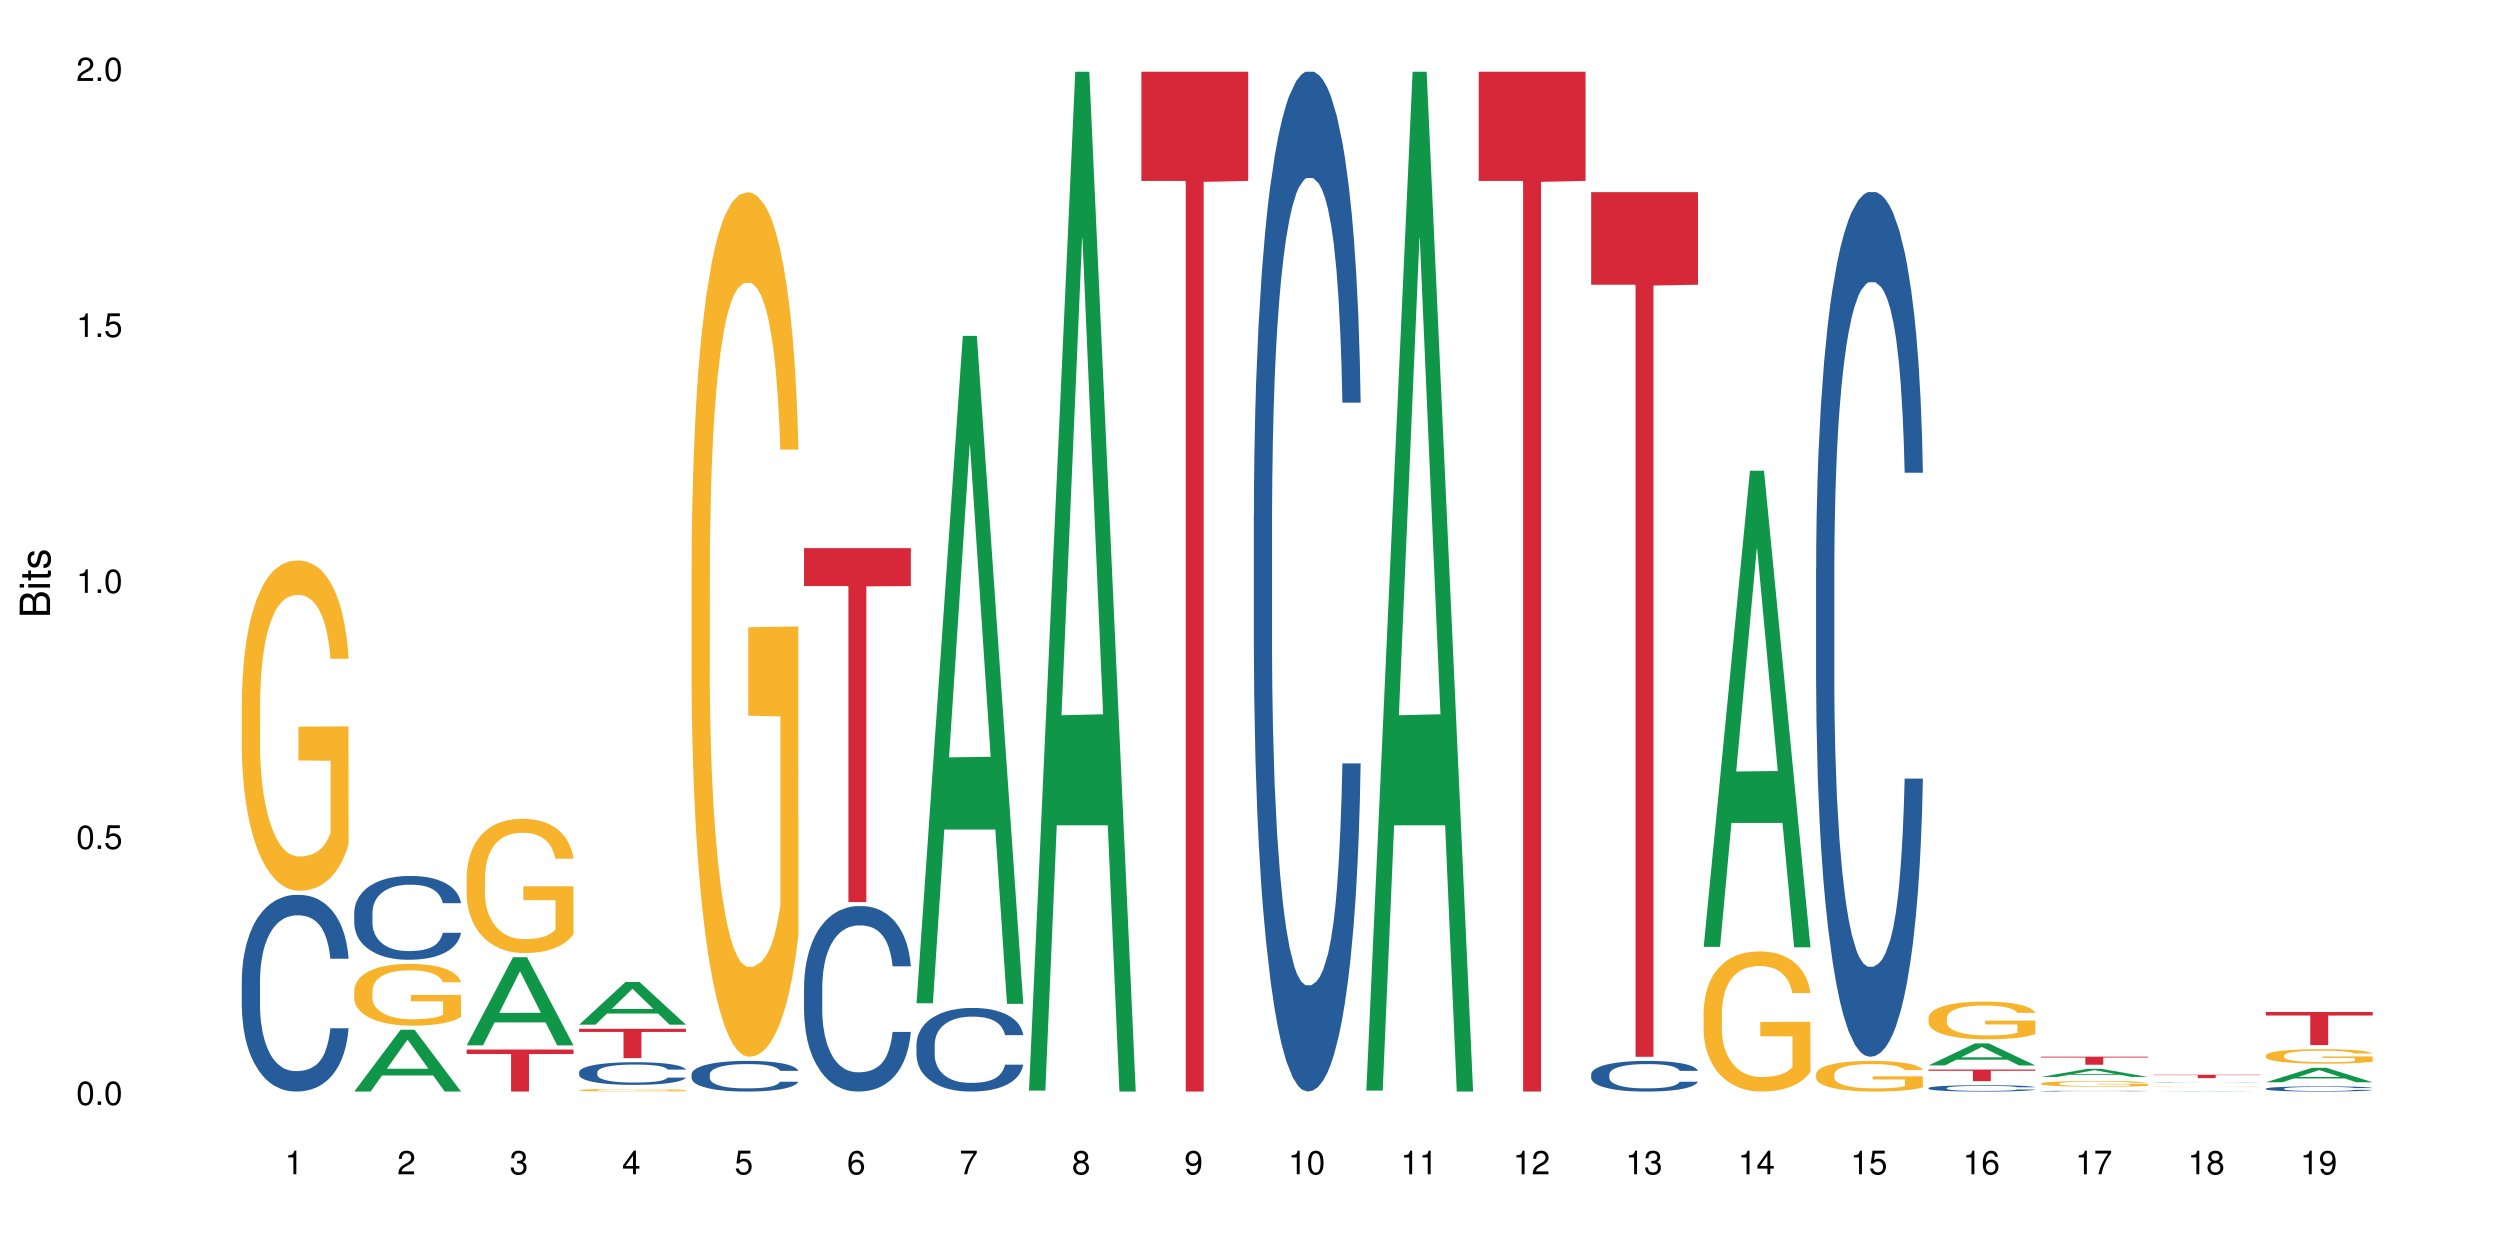 <?xml version="1.0" encoding="UTF-8"?>
<svg xmlns="http://www.w3.org/2000/svg" xmlns:xlink="http://www.w3.org/1999/xlink" width="720pt" height="360pt" viewBox="0 0 720 360" version="1.1">
<defs>
<g>
<symbol overflow="visible" id="glyph0-0">
<path style="stroke:none;" d=""/>
</symbol>
<symbol overflow="visible" id="glyph0-1">
<path style="stroke:none;" d="M 2.641 -6.797 C 2 -6.797 1.422 -6.531 1.078 -6.047 C 0.641 -5.453 0.406 -4.547 0.406 -3.297 C 0.406 -1 1.188 0.219 2.641 0.219 C 4.078 0.219 4.859 -1 4.859 -3.234 C 4.859 -4.562 4.656 -5.438 4.203 -6.047 C 3.844 -6.531 3.281 -6.797 2.641 -6.797 Z M 2.641 -6.047 C 3.547 -6.047 4 -5.125 4 -3.312 C 4 -1.375 3.562 -0.484 2.625 -0.484 C 1.734 -0.484 1.281 -1.422 1.281 -3.281 C 1.281 -5.141 1.734 -6.047 2.641 -6.047 Z M 2.641 -6.047 "/>
</symbol>
<symbol overflow="visible" id="glyph0-2">
<path style="stroke:none;" d="M 1.828 -1 L 0.828 -1 L 0.828 0 L 1.828 0 Z M 1.828 -1 "/>
</symbol>
<symbol overflow="visible" id="glyph0-3">
<path style="stroke:none;" d="M 4.562 -6.797 L 1.062 -6.797 L 0.547 -3.094 L 1.328 -3.094 C 1.719 -3.562 2.047 -3.734 2.578 -3.734 C 3.484 -3.734 4.062 -3.109 4.062 -2.094 C 4.062 -1.125 3.484 -0.531 2.578 -0.531 C 1.828 -0.531 1.375 -0.906 1.188 -1.672 L 0.328 -1.672 C 0.453 -1.109 0.547 -0.844 0.75 -0.594 C 1.125 -0.078 1.828 0.219 2.594 0.219 C 3.969 0.219 4.922 -0.781 4.922 -2.219 C 4.922 -3.562 4.031 -4.484 2.719 -4.484 C 2.25 -4.484 1.859 -4.359 1.469 -4.062 L 1.734 -5.969 L 4.562 -5.969 Z M 4.562 -6.797 "/>
</symbol>
<symbol overflow="visible" id="glyph0-4">
<path style="stroke:none;" d="M 2.484 -4.844 L 2.484 0 L 3.328 0 L 3.328 -6.797 L 2.766 -6.797 C 2.469 -5.75 2.281 -5.609 0.984 -5.453 L 0.984 -4.844 Z M 2.484 -4.844 "/>
</symbol>
<symbol overflow="visible" id="glyph0-5">
<path style="stroke:none;" d="M 4.859 -0.828 L 1.281 -0.828 C 1.359 -1.391 1.672 -1.75 2.5 -2.234 L 3.469 -2.75 C 4.406 -3.266 4.906 -3.969 4.906 -4.812 C 4.906 -5.375 4.672 -5.906 4.266 -6.266 C 3.859 -6.625 3.375 -6.797 2.719 -6.797 C 1.859 -6.797 1.219 -6.5 0.844 -5.922 C 0.609 -5.562 0.5 -5.125 0.484 -4.438 L 1.328 -4.438 C 1.359 -4.906 1.406 -5.188 1.531 -5.406 C 1.75 -5.812 2.188 -6.062 2.703 -6.062 C 3.469 -6.062 4.031 -5.516 4.031 -4.781 C 4.031 -4.25 3.719 -3.797 3.125 -3.438 L 2.234 -2.938 C 0.812 -2.141 0.406 -1.5 0.328 0 L 4.859 0 Z M 4.859 -0.828 "/>
</symbol>
<symbol overflow="visible" id="glyph0-6">
<path style="stroke:none;" d="M 2.125 -3.125 L 2.578 -3.125 C 3.516 -3.125 3.984 -2.703 3.984 -1.891 C 3.984 -1.031 3.469 -0.531 2.578 -0.531 C 1.656 -0.531 1.203 -0.984 1.156 -1.969 L 0.312 -1.969 C 0.344 -1.422 0.438 -1.078 0.609 -0.766 C 0.953 -0.109 1.625 0.219 2.547 0.219 C 3.953 0.219 4.859 -0.609 4.859 -1.906 C 4.859 -2.766 4.516 -3.25 3.703 -3.516 C 4.344 -3.766 4.656 -4.25 4.656 -4.938 C 4.656 -6.109 3.875 -6.797 2.578 -6.797 C 1.203 -6.797 0.484 -6.047 0.453 -4.609 L 1.297 -4.609 C 1.312 -5.016 1.344 -5.25 1.453 -5.453 C 1.641 -5.828 2.062 -6.062 2.594 -6.062 C 3.344 -6.062 3.797 -5.625 3.797 -4.906 C 3.797 -4.422 3.609 -4.141 3.25 -3.984 C 3.016 -3.891 2.719 -3.844 2.125 -3.844 Z M 2.125 -3.125 "/>
</symbol>
<symbol overflow="visible" id="glyph0-7">
<path style="stroke:none;" d="M 3.141 -1.625 L 3.141 0 L 3.984 0 L 3.984 -1.625 L 4.984 -1.625 L 4.984 -2.391 L 3.984 -2.391 L 3.984 -6.797 L 3.359 -6.797 L 0.266 -2.516 L 0.266 -1.625 Z M 3.141 -2.391 L 1 -2.391 L 3.141 -5.359 Z M 3.141 -2.391 "/>
</symbol>
<symbol overflow="visible" id="glyph0-8">
<path style="stroke:none;" d="M 4.781 -5.031 C 4.609 -6.141 3.891 -6.797 2.844 -6.797 C 2.094 -6.797 1.422 -6.438 1.031 -5.828 C 0.609 -5.172 0.406 -4.344 0.406 -3.094 C 0.406 -1.953 0.578 -1.234 0.984 -0.625 C 1.359 -0.078 1.953 0.219 2.703 0.219 C 3.984 0.219 4.922 -0.734 4.922 -2.078 C 4.922 -3.344 4.062 -4.234 2.844 -4.234 C 2.172 -4.234 1.641 -3.969 1.281 -3.469 C 1.281 -5.125 1.828 -6.047 2.797 -6.047 C 3.391 -6.047 3.797 -5.672 3.938 -5.031 Z M 2.734 -3.484 C 3.547 -3.484 4.062 -2.922 4.062 -2 C 4.062 -1.156 3.484 -0.531 2.703 -0.531 C 1.922 -0.531 1.328 -1.188 1.328 -2.047 C 1.328 -2.891 1.906 -3.484 2.734 -3.484 Z M 2.734 -3.484 "/>
</symbol>
<symbol overflow="visible" id="glyph0-9">
<path style="stroke:none;" d="M 4.984 -6.797 L 0.438 -6.797 L 0.438 -5.969 L 4.109 -5.969 C 2.5 -3.656 1.828 -2.234 1.328 0 L 2.219 0 C 2.594 -2.172 3.453 -4.047 4.984 -6.094 Z M 4.984 -6.797 "/>
</symbol>
<symbol overflow="visible" id="glyph0-10">
<path style="stroke:none;" d="M 3.75 -3.578 C 4.453 -4 4.688 -4.344 4.688 -4.984 C 4.688 -6.047 3.844 -6.797 2.641 -6.797 C 1.438 -6.797 0.594 -6.047 0.594 -4.984 C 0.594 -4.359 0.828 -4.016 1.516 -3.578 C 0.734 -3.203 0.359 -2.641 0.359 -1.891 C 0.359 -0.641 1.297 0.219 2.641 0.219 C 3.984 0.219 4.922 -0.641 4.922 -1.875 C 4.922 -2.641 4.531 -3.203 3.75 -3.578 Z M 2.641 -6.047 C 3.359 -6.047 3.812 -5.625 3.812 -4.969 C 3.812 -4.344 3.344 -3.922 2.641 -3.922 C 1.922 -3.922 1.453 -4.344 1.453 -4.984 C 1.453 -5.625 1.922 -6.047 2.641 -6.047 Z M 2.641 -3.203 C 3.484 -3.203 4.062 -2.672 4.062 -1.875 C 4.062 -1.062 3.484 -0.531 2.625 -0.531 C 1.797 -0.531 1.219 -1.078 1.219 -1.875 C 1.219 -2.672 1.797 -3.203 2.641 -3.203 Z M 2.641 -3.203 "/>
</symbol>
<symbol overflow="visible" id="glyph0-11">
<path style="stroke:none;" d="M 0.516 -1.547 C 0.672 -0.438 1.406 0.219 2.438 0.219 C 3.188 0.219 3.859 -0.141 4.266 -0.75 C 4.688 -1.406 4.891 -2.25 4.891 -3.484 C 4.891 -4.625 4.703 -5.359 4.312 -5.953 C 3.938 -6.5 3.344 -6.797 2.594 -6.797 C 1.297 -6.797 0.359 -5.844 0.359 -4.516 C 0.359 -3.25 1.234 -2.344 2.453 -2.344 C 3.094 -2.344 3.562 -2.578 4.016 -3.109 C 4 -1.453 3.469 -0.531 2.5 -0.531 C 1.906 -0.531 1.484 -0.906 1.359 -1.547 Z M 2.578 -6.062 C 3.375 -6.062 3.969 -5.406 3.969 -4.531 C 3.969 -3.688 3.375 -3.094 2.547 -3.094 C 1.734 -3.094 1.234 -3.672 1.234 -4.578 C 1.234 -5.438 1.797 -6.062 2.578 -6.062 Z M 2.578 -6.062 "/>
</symbol>
<symbol overflow="visible" id="glyph1-0">
<path style="stroke:none;" d=""/>
</symbol>
<symbol overflow="visible" id="glyph1-1">
<path style="stroke:none;" d="M 0 -0.953 L 0 -4.891 C 0 -5.719 -0.234 -6.344 -0.734 -6.797 C -1.188 -7.234 -1.812 -7.469 -2.5 -7.469 C -3.547 -7.469 -4.188 -7 -4.625 -5.875 C -4.984 -6.672 -5.641 -7.094 -6.531 -7.094 C -7.156 -7.094 -7.734 -6.859 -8.141 -6.391 C -8.562 -5.938 -8.75 -5.344 -8.75 -4.5 L -8.75 -0.953 Z M -4.984 -2.062 L -7.766 -2.062 L -7.766 -4.219 C -7.766 -4.844 -7.688 -5.203 -7.453 -5.5 C -7.219 -5.812 -6.859 -5.969 -6.375 -5.969 C -5.906 -5.969 -5.531 -5.812 -5.297 -5.5 C -5.062 -5.203 -4.984 -4.844 -4.984 -4.219 Z M -0.984 -2.062 L -4 -2.062 L -4 -4.781 C -4 -5.328 -3.859 -5.688 -3.578 -5.953 C -3.297 -6.219 -2.922 -6.359 -2.484 -6.359 C -2.062 -6.359 -1.688 -6.219 -1.406 -5.953 C -1.109 -5.688 -0.984 -5.328 -0.984 -4.781 Z M -0.984 -2.062 "/>
</symbol>
<symbol overflow="visible" id="glyph1-2">
<path style="stroke:none;" d="M -6.281 -1.797 L -6.281 -0.797 L 0 -0.797 L 0 -1.797 Z M -8.75 -1.797 L -8.75 -0.797 L -7.484 -0.797 L -7.484 -1.797 Z M -8.75 -1.797 "/>
</symbol>
<symbol overflow="visible" id="glyph1-3">
<path style="stroke:none;" d="M -6.281 -3.047 L -6.281 -2.016 L -8.016 -2.016 L -8.016 -1.016 L -6.281 -1.016 L -6.281 -0.172 L -5.469 -0.172 L -5.469 -1.016 L -0.719 -1.016 C -0.078 -1.016 0.281 -1.453 0.281 -2.234 C 0.281 -2.469 0.25 -2.719 0.188 -3.047 L -0.641 -3.047 C -0.609 -2.922 -0.594 -2.766 -0.594 -2.562 C -0.594 -2.141 -0.719 -2.016 -1.156 -2.016 L -5.469 -2.016 L -5.469 -3.047 Z M -6.281 -3.047 "/>
</symbol>
<symbol overflow="visible" id="glyph1-4">
<path style="stroke:none;" d="M -4.531 -5.25 C -5.766 -5.25 -6.469 -4.422 -6.469 -2.969 C -6.469 -1.516 -5.719 -0.562 -4.547 -0.562 C -3.562 -0.562 -3.094 -1.062 -2.734 -2.562 L -2.516 -3.484 C -2.344 -4.188 -2.094 -4.469 -1.625 -4.469 C -1.047 -4.469 -0.641 -3.875 -0.641 -3 C -0.641 -2.453 -0.797 -2 -1.062 -1.75 C -1.25 -1.594 -1.422 -1.531 -1.875 -1.469 L -1.875 -0.406 C -0.422 -0.453 0.281 -1.266 0.281 -2.922 C 0.281 -4.5 -0.5 -5.516 -1.719 -5.516 C -2.656 -5.516 -3.172 -4.984 -3.469 -3.734 L -3.703 -2.766 C -3.891 -1.953 -4.156 -1.609 -4.594 -1.609 C -5.172 -1.609 -5.547 -2.125 -5.547 -2.938 C -5.547 -3.75 -5.203 -4.172 -4.531 -4.203 Z M -4.531 -5.25 "/>
</symbol>
</g>
</defs>
<g id="surface80274">
<rect x="0" y="0" width="720" height="360" style="fill:rgb(100%,100%,100%);fill-opacity:1;stroke:none;"/>
<path style=" stroke:none;fill-rule:nonzero;fill:rgb(14.51%,36.078%,60%);fill-opacity:1;" d="M 69.629 282.379 L 69.668 282.328 L 69.668 281.086 L 69.781 279.117 L 70.043 276.633 L 70.305 274.926 L 70.98 271.871 L 71.918 268.922 L 72.895 266.645 L 73.605 265.297 L 74.246 264.262 L 75.707 262.348 L 76.645 261.363 L 77.66 260.484 L 78.898 259.602 L 79.797 259.086 L 81.824 258.258 L 83.324 257.895 L 84.488 257.738 L 87 257.738 L 88.5 257.945 L 89.59 258.207 L 90.789 258.621 L 91.805 259.086 L 93.566 260.223 L 95.145 261.672 L 95.855 262.5 L 96.98 264.105 L 97.844 265.66 L 98.445 267.004 L 99.121 268.922 L 99.719 271.25 L 100.172 273.891 L 100.395 276.117 L 95.145 276.117 L 94.879 274.047 L 94.582 272.441 L 94.016 270.32 L 93.453 268.816 L 92.668 267.316 L 91.953 266.332 L 90.977 265.348 L 90.113 264.727 L 89.215 264.262 L 88.352 263.953 L 86.699 263.641 L 84.789 263.641 L 84.074 263.746 L 82.609 264.16 L 81.824 264.52 L 80.699 265.246 L 79.91 265.918 L 78.973 266.953 L 78.332 267.832 L 77.547 269.18 L 76.984 270.371 L 76.344 272.078 L 75.969 273.371 L 75.633 274.82 L 75.332 276.531 L 75.105 278.344 L 74.957 280.258 L 74.883 282.121 L 74.883 290.145 L 74.957 292.008 L 75.145 294.184 L 75.633 297.34 L 76.344 300.082 L 77.172 302.258 L 77.957 303.809 L 78.41 304.535 L 79.008 305.363 L 79.949 306.398 L 81.297 307.434 L 82.086 307.848 L 83.285 308.262 L 84.523 308.469 L 86.176 308.469 L 87.641 308.262 L 88.613 308.004 L 89.629 307.59 L 91.016 306.711 L 91.879 305.883 L 92.629 304.898 L 93.191 303.914 L 93.566 303.086 L 94.129 301.48 L 94.582 299.723 L 94.918 297.91 L 95.145 296.148 L 100.395 296.148 L 100.172 298.219 L 99.832 300.238 L 99.496 301.738 L 98.969 303.551 L 98.371 305.156 L 97.508 306.969 L 96.793 308.16 L 95.855 309.453 L 94.992 310.438 L 94.055 311.316 L 92.668 312.352 L 91.766 312.871 L 90.789 313.336 L 89.629 313.75 L 88.164 314.113 L 86.59 314.32 L 85.125 314.371 L 83.551 314.266 L 82.387 314.059 L 80.848 313.594 L 78.934 312.664 L 77.547 311.68 L 76.457 310.695 L 75.52 309.66 L 74.469 308.262 L 73.117 305.984 L 72.293 304.227 L 71.73 302.773 L 71.094 300.758 L 70.641 298.945 L 70.117 296.047 L 69.742 292.371 L 69.629 289.523 Z M 69.629 282.379 "/>
<path style=" stroke:none;fill-rule:nonzero;fill:rgb(96.863%,70.196%,16.863%);fill-opacity:1;" d="M 69.629 202.152 L 69.668 202.062 L 69.668 200.324 L 69.816 196.414 L 70.191 191.027 L 70.68 186.594 L 71.207 183.117 L 71.543 181.293 L 72.105 178.684 L 72.594 176.773 L 73.832 172.859 L 75.406 169.211 L 76.27 167.645 L 77.246 166.168 L 78.633 164.516 L 79.273 163.91 L 81.223 162.52 L 83.438 161.648 L 85.875 161.387 L 87 161.477 L 88.539 161.824 L 90.641 162.777 L 91.84 163.648 L 92.777 164.516 L 93.754 165.648 L 94.957 167.387 L 96.082 169.473 L 96.98 171.559 L 97.883 174.164 L 98.633 176.945 L 99.27 179.988 L 99.832 183.637 L 100.172 186.68 L 100.395 189.723 L 95.18 189.723 L 94.879 186.68 L 94.543 184.332 L 93.98 181.465 L 93.418 179.379 L 92.855 177.727 L 91.805 175.469 L 90.902 174.078 L 89.777 172.859 L 88.691 172.078 L 87.453 171.559 L 86.699 171.383 L 84.711 171.383 L 82.91 171.992 L 81.859 172.688 L 81.109 173.383 L 80.059 174.688 L 79.422 175.73 L 79.047 176.426 L 77.922 179.117 L 77.172 181.551 L 76.758 183.203 L 76.234 185.812 L 75.859 188.156 L 75.445 191.633 L 75.219 194.242 L 74.918 200.152 L 74.883 215.797 L 74.996 219.098 L 75.219 222.664 L 75.52 225.793 L 75.969 229.094 L 76.422 231.617 L 77.207 235.004 L 77.883 237.266 L 78.41 238.742 L 79.422 241.09 L 79.836 241.871 L 80.809 243.438 L 81.824 244.652 L 83.062 245.695 L 84 246.219 L 85.5 246.652 L 87.414 246.652 L 89.664 246.129 L 91.09 245.434 L 92.066 244.738 L 92.703 244.133 L 93.492 243.176 L 94.055 242.305 L 94.582 241.352 L 95.219 239.871 L 95.219 219.098 L 85.949 219.012 L 85.949 209.277 L 100.359 209.191 L 100.395 243.176 L 99.609 245.523 L 98.633 247.781 L 97.695 249.52 L 96.719 250.996 L 95.332 252.648 L 94.203 253.691 L 92.48 254.91 L 90.902 255.691 L 89.254 256.211 L 87.789 256.473 L 86.062 256.559 L 84.523 256.387 L 82.875 255.863 L 81.562 255.168 L 80.359 254.301 L 79.16 253.172 L 77.66 251.344 L 76.684 249.867 L 75.672 248.043 L 74.656 245.871 L 73.758 243.523 L 73.156 241.699 L 72.555 239.613 L 71.918 237.004 L 71.316 234.051 L 70.867 231.355 L 70.453 228.312 L 70.156 225.445 L 69.855 221.535 L 69.703 218.402 L 69.629 215.711 Z M 69.629 202.152 "/>
<path style=" stroke:none;fill-rule:nonzero;fill:rgb(6.275%,58.824%,28.235%);fill-opacity:1;" d="M 102.016 314.355 L 102.047 314.336 L 115.359 296.57 L 119.402 296.57 L 132.781 314.371 L 128.082 314.371 L 124.727 309.727 L 110.035 309.727 L 106.75 314.355 L 102.016 314.355 L 111.449 307.801 L 123.379 307.785 L 117.43 299.48 L 117.367 299.465 L 117.301 299.512 L 111.414 307.785 L 111.449 307.801 Z M 102.016 314.355 "/>
<path style=" stroke:none;fill-rule:nonzero;fill:rgb(14.51%,36.078%,60%);fill-opacity:1;" d="M 102.016 262.785 L 102.051 262.766 L 102.051 262.234 L 102.164 261.398 L 102.426 260.34 L 102.691 259.609 L 103.367 258.309 L 104.305 257.055 L 105.277 256.082 L 105.992 255.508 L 106.629 255.066 L 108.094 254.254 L 109.031 253.832 L 110.043 253.457 L 111.281 253.082 L 112.184 252.863 L 114.207 252.512 L 115.711 252.355 L 116.871 252.289 L 119.387 252.289 L 120.887 252.379 L 121.977 252.488 L 123.176 252.664 L 124.188 252.863 L 125.953 253.348 L 127.527 253.965 L 128.242 254.32 L 129.367 255.004 L 130.23 255.664 L 130.832 256.238 L 131.504 257.055 L 132.105 258.047 L 132.555 259.168 L 132.781 260.117 L 127.527 260.117 L 127.266 259.234 L 126.965 258.551 L 126.402 257.648 L 125.84 257.008 L 125.051 256.371 L 124.34 255.949 L 123.363 255.531 L 122.5 255.266 L 121.602 255.066 L 120.738 254.938 L 119.086 254.805 L 117.172 254.805 L 116.461 254.848 L 114.996 255.023 L 114.207 255.18 L 113.082 255.488 L 112.297 255.773 L 111.359 256.215 L 110.719 256.59 L 109.934 257.164 L 109.367 257.672 L 108.73 258.398 L 108.355 258.949 L 108.02 259.566 L 107.719 260.293 L 107.492 261.066 L 107.344 261.883 L 107.27 262.676 L 107.27 266.094 L 107.344 266.887 L 107.531 267.812 L 108.02 269.16 L 108.73 270.328 L 109.555 271.254 L 110.344 271.914 L 110.793 272.223 L 111.395 272.578 L 112.332 273.02 L 113.684 273.461 L 114.473 273.637 L 115.672 273.812 L 116.91 273.898 L 118.562 273.898 L 120.023 273.812 L 121 273.703 L 122.012 273.527 L 123.402 273.152 L 124.266 272.797 L 125.016 272.379 L 125.578 271.961 L 125.953 271.605 L 126.516 270.922 L 126.965 270.172 L 127.305 269.402 L 127.527 268.652 L 132.781 268.652 L 132.555 269.535 L 132.219 270.395 L 131.879 271.035 L 131.355 271.805 L 130.754 272.488 L 129.891 273.262 L 129.18 273.77 L 128.242 274.32 L 127.379 274.738 L 126.441 275.113 L 125.051 275.555 L 124.152 275.773 L 123.176 275.973 L 122.012 276.148 L 120.551 276.305 L 118.973 276.391 L 117.512 276.414 L 115.934 276.371 L 114.773 276.281 L 113.234 276.082 L 111.32 275.688 L 109.934 275.27 L 108.844 274.848 L 107.906 274.406 L 106.855 273.812 L 105.504 272.844 L 104.68 272.094 L 104.117 271.477 L 103.477 270.613 L 103.027 269.844 L 102.504 268.609 L 102.129 267.043 L 102.016 265.828 Z M 102.016 262.785 "/>
<path style=" stroke:none;fill-rule:nonzero;fill:rgb(96.863%,70.196%,16.863%);fill-opacity:1;" d="M 102.016 285.219 L 102.051 285.199 L 102.051 284.875 L 102.203 284.145 L 102.578 283.137 L 103.066 282.309 L 103.59 281.656 L 103.93 281.316 L 104.492 280.828 L 104.98 280.473 L 106.219 279.738 L 107.793 279.059 L 108.656 278.766 L 109.633 278.488 L 111.02 278.18 L 111.656 278.066 L 113.609 277.805 L 115.824 277.645 L 118.262 277.594 L 119.387 277.609 L 120.926 277.676 L 123.027 277.855 L 124.227 278.016 L 125.164 278.18 L 126.141 278.391 L 127.34 278.715 L 128.465 279.105 L 129.367 279.496 L 130.266 279.984 L 131.02 280.504 L 131.656 281.074 L 132.219 281.754 L 132.555 282.324 L 132.781 282.895 L 127.566 282.895 L 127.266 282.324 L 126.93 281.887 L 126.367 281.348 L 125.801 280.957 L 125.238 280.648 L 124.188 280.227 L 123.289 279.969 L 122.164 279.738 L 121.074 279.594 L 119.836 279.496 L 119.086 279.465 L 117.098 279.465 L 115.297 279.578 L 114.246 279.707 L 113.496 279.836 L 112.445 280.082 L 111.809 280.277 L 111.434 280.406 L 110.309 280.91 L 109.555 281.363 L 109.145 281.672 L 108.617 282.16 L 108.242 282.602 L 107.832 283.25 L 107.605 283.738 L 107.305 284.844 L 107.27 287.77 L 107.379 288.387 L 107.605 289.055 L 107.906 289.637 L 108.355 290.258 L 108.805 290.727 L 109.594 291.363 L 110.27 291.785 L 110.793 292.059 L 111.809 292.5 L 112.219 292.645 L 113.195 292.938 L 114.207 293.164 L 115.445 293.359 L 116.387 293.457 L 117.887 293.539 L 119.801 293.539 L 122.051 293.441 L 123.477 293.312 L 124.453 293.184 L 125.09 293.066 L 125.879 292.891 L 126.441 292.727 L 126.965 292.547 L 127.605 292.273 L 127.605 288.387 L 118.336 288.371 L 118.336 286.551 L 132.742 286.535 L 132.781 292.891 L 131.992 293.328 L 131.02 293.75 L 130.078 294.074 L 129.105 294.352 L 127.715 294.66 L 126.59 294.855 L 124.863 295.082 L 123.289 295.23 L 121.637 295.328 L 120.176 295.375 L 118.449 295.391 L 116.91 295.359 L 115.258 295.262 L 113.945 295.133 L 112.746 294.969 L 111.547 294.758 L 110.043 294.418 L 109.07 294.141 L 108.055 293.801 L 107.043 293.395 L 106.141 292.953 L 105.543 292.613 L 104.941 292.223 L 104.305 291.734 L 103.703 291.184 L 103.254 290.68 L 102.84 290.109 L 102.539 289.574 L 102.238 288.844 L 102.09 288.258 L 102.016 287.754 Z M 102.016 285.219 "/>
<path style=" stroke:none;fill-rule:nonzero;fill:rgb(6.275%,58.824%,28.235%);fill-opacity:1;" d="M 134.402 301.055 L 134.434 301.031 L 147.746 275.676 L 151.789 275.676 L 165.168 301.078 L 160.465 301.078 L 157.113 294.449 L 142.422 294.449 L 139.133 301.055 L 134.402 301.055 L 143.836 291.707 L 155.766 291.684 L 149.816 279.828 L 149.75 279.805 L 149.684 279.875 L 143.801 291.684 L 143.836 291.707 Z M 134.402 301.055 "/>
<path style=" stroke:none;fill-rule:nonzero;fill:rgb(96.863%,70.196%,16.863%);fill-opacity:1;" d="M 134.402 252.379 L 134.438 252.344 L 134.438 251.637 L 134.59 250.047 L 134.965 247.855 L 135.449 246.051 L 135.977 244.641 L 136.312 243.898 L 136.875 242.836 L 137.363 242.059 L 138.602 240.469 L 140.18 238.984 L 141.043 238.348 L 142.016 237.75 L 143.406 237.078 L 144.043 236.828 L 145.996 236.266 L 148.207 235.91 L 150.648 235.805 L 151.773 235.84 L 153.312 235.98 L 155.41 236.371 L 156.613 236.723 L 157.551 237.078 L 158.527 237.535 L 159.727 238.242 L 160.852 239.09 L 161.754 239.938 L 162.652 241 L 163.402 242.129 L 164.043 243.367 L 164.605 244.852 L 164.941 246.086 L 165.168 247.324 L 159.953 247.324 L 159.652 246.086 L 159.312 245.133 L 158.75 243.969 L 158.188 243.121 L 157.625 242.449 L 156.574 241.531 L 155.676 240.965 L 154.547 240.469 L 153.461 240.152 L 152.223 239.938 L 151.473 239.867 L 149.484 239.867 L 147.684 240.117 L 146.633 240.398 L 145.883 240.68 L 144.832 241.211 L 144.191 241.637 L 143.816 241.918 L 142.691 243.012 L 141.941 244.004 L 141.531 244.676 L 141.004 245.734 L 140.629 246.688 L 140.215 248.102 L 139.992 249.16 L 139.691 251.566 L 139.652 257.926 L 139.766 259.27 L 139.992 260.719 L 140.293 261.988 L 140.742 263.332 L 141.191 264.355 L 141.98 265.734 L 142.656 266.652 L 143.18 267.254 L 144.191 268.207 L 144.605 268.527 L 145.582 269.164 L 146.594 269.656 L 147.832 270.082 L 148.77 270.293 L 150.273 270.469 L 152.184 270.469 L 154.438 270.258 L 155.863 269.977 L 156.836 269.691 L 157.477 269.445 L 158.262 269.055 L 158.824 268.703 L 159.352 268.312 L 159.988 267.715 L 159.988 259.27 L 150.723 259.234 L 150.723 255.273 L 165.129 255.238 L 165.168 269.055 L 164.379 270.012 L 163.402 270.93 L 162.465 271.637 L 161.488 272.238 L 160.102 272.906 L 158.977 273.332 L 157.25 273.828 L 155.676 274.145 L 154.023 274.355 L 152.559 274.461 L 150.836 274.5 L 149.297 274.426 L 147.645 274.215 L 146.332 273.934 L 145.133 273.578 L 143.93 273.121 L 142.43 272.379 L 141.453 271.777 L 140.441 271.035 L 139.43 270.152 L 138.527 269.199 L 137.926 268.457 L 137.328 267.609 L 136.688 266.547 L 136.09 265.348 L 135.641 264.25 L 135.227 263.016 L 134.926 261.848 L 134.625 260.258 L 134.477 258.984 L 134.402 257.891 Z M 134.402 252.379 "/>
<path style=" stroke:none;fill-rule:nonzero;fill:rgb(83.922%,15.686%,22.353%);fill-opacity:1;" d="M 134.402 302.258 L 165.168 302.258 L 165.168 303.555 L 152.344 303.566 L 152.344 314.371 L 147.188 314.371 L 147.188 303.578 L 147.109 303.555 L 134.402 303.555 Z M 134.402 302.258 "/>
<path style=" stroke:none;fill-rule:nonzero;fill:rgb(6.275%,58.824%,28.235%);fill-opacity:1;" d="M 166.785 295.102 L 166.82 295.094 L 180.133 282.816 L 184.176 282.816 L 197.551 295.113 L 192.852 295.113 L 189.5 291.906 L 174.805 291.906 L 171.52 295.102 L 166.785 295.102 L 176.219 290.578 L 188.152 290.566 L 182.203 284.824 L 182.137 284.812 L 182.07 284.848 L 176.188 290.566 L 176.219 290.578 Z M 166.785 295.102 "/>
<path style=" stroke:none;fill-rule:nonzero;fill:rgb(14.51%,36.078%,60%);fill-opacity:1;" d="M 166.785 308.762 L 166.824 308.754 L 166.824 308.613 L 166.938 308.387 L 167.199 308.098 L 167.461 307.902 L 168.137 307.551 L 169.074 307.211 L 170.051 306.949 L 170.762 306.793 L 171.402 306.672 L 172.863 306.453 L 173.801 306.34 L 174.816 306.238 L 176.055 306.137 L 176.953 306.078 L 178.98 305.98 L 180.48 305.941 L 181.645 305.922 L 184.156 305.922 L 185.66 305.945 L 186.746 305.977 L 187.949 306.023 L 188.961 306.078 L 190.723 306.207 L 192.301 306.375 L 193.012 306.473 L 194.137 306.656 L 195 306.836 L 195.602 306.988 L 196.277 307.211 L 196.879 307.477 L 197.328 307.781 L 197.551 308.039 L 192.301 308.039 L 192.039 307.801 L 191.738 307.617 L 191.176 307.371 L 190.613 307.199 L 189.824 307.023 L 189.109 306.91 L 188.137 306.797 L 187.273 306.727 L 186.371 306.672 L 185.508 306.637 L 183.859 306.602 L 181.945 306.602 L 181.23 306.613 L 179.77 306.66 L 178.98 306.703 L 177.855 306.785 L 177.066 306.863 L 176.129 306.984 L 175.492 307.086 L 174.703 307.238 L 174.141 307.379 L 173.504 307.574 L 173.129 307.723 L 172.789 307.891 L 172.488 308.086 L 172.266 308.297 L 172.113 308.516 L 172.039 308.73 L 172.039 309.656 L 172.113 309.871 L 172.301 310.121 L 172.789 310.484 L 173.504 310.801 L 174.328 311.051 L 175.117 311.23 L 175.566 311.312 L 176.168 311.406 L 177.105 311.527 L 178.453 311.645 L 179.242 311.695 L 180.445 311.742 L 181.684 311.766 L 183.332 311.766 L 184.797 311.742 L 185.77 311.711 L 186.785 311.664 L 188.172 311.562 L 189.035 311.469 L 189.785 311.355 L 190.348 311.242 L 190.723 311.145 L 191.285 310.961 L 191.738 310.758 L 192.074 310.551 L 192.301 310.348 L 197.551 310.348 L 197.328 310.586 L 196.988 310.816 L 196.652 310.992 L 196.125 311.199 L 195.527 311.383 L 194.664 311.594 L 193.949 311.73 L 193.012 311.879 L 192.148 311.992 L 191.211 312.094 L 189.824 312.211 L 188.922 312.273 L 187.949 312.324 L 186.785 312.375 L 185.32 312.414 L 183.746 312.438 L 182.281 312.445 L 180.707 312.434 L 179.543 312.41 L 178.004 312.355 L 176.09 312.25 L 174.703 312.137 L 173.613 312.023 L 172.676 311.902 L 171.625 311.742 L 170.277 311.48 L 169.449 311.277 L 168.887 311.109 L 168.25 310.879 L 167.801 310.668 L 167.273 310.336 L 166.898 309.91 L 166.785 309.582 Z M 166.785 308.762 "/>
<path style=" stroke:none;fill-rule:nonzero;fill:rgb(96.863%,70.196%,16.863%);fill-opacity:1;" d="M 166.785 313.945 L 166.824 313.945 L 166.824 313.93 L 166.973 313.898 L 167.348 313.855 L 167.836 313.82 L 168.363 313.797 L 168.699 313.781 L 169.262 313.762 L 169.75 313.746 L 170.988 313.715 L 172.562 313.688 L 173.426 313.672 L 174.402 313.66 L 175.793 313.648 L 176.43 313.645 L 178.379 313.633 L 180.594 313.625 L 184.156 313.625 L 185.695 313.629 L 187.797 313.637 L 188.996 313.641 L 189.938 313.648 L 190.91 313.656 L 192.113 313.672 L 193.238 313.688 L 194.137 313.703 L 195.039 313.727 L 195.789 313.746 L 196.426 313.77 L 196.988 313.801 L 197.328 313.824 L 197.551 313.848 L 192.336 313.848 L 192.039 313.824 L 191.699 313.805 L 191.137 313.781 L 190.574 313.766 L 190.012 313.754 L 188.961 313.734 L 188.059 313.723 L 186.934 313.715 L 185.848 313.707 L 184.609 313.703 L 181.871 313.703 L 180.066 313.707 L 179.02 313.715 L 178.266 313.719 L 177.215 313.73 L 176.578 313.738 L 176.203 313.742 L 175.078 313.762 L 174.328 313.781 L 173.914 313.797 L 173.391 313.816 L 173.016 313.836 L 172.602 313.863 L 172.375 313.883 L 172.078 313.93 L 172.039 314.051 L 172.152 314.078 L 172.375 314.105 L 172.676 314.129 L 173.129 314.156 L 173.578 314.176 L 174.367 314.203 L 175.039 314.219 L 175.566 314.23 L 176.578 314.25 L 176.992 314.254 L 177.969 314.27 L 178.98 314.277 L 180.219 314.285 L 181.156 314.289 L 182.656 314.293 L 184.57 314.293 L 186.82 314.289 L 188.246 314.285 L 189.223 314.277 L 189.859 314.273 L 190.648 314.266 L 191.211 314.258 L 191.738 314.25 L 192.375 314.238 L 192.375 314.078 L 183.105 314.078 L 183.105 314 L 197.516 314 L 197.551 314.266 L 196.766 314.285 L 195.789 314.301 L 194.852 314.316 L 193.875 314.328 L 192.488 314.34 L 191.363 314.348 L 189.637 314.359 L 188.059 314.363 L 186.41 314.367 L 184.945 314.371 L 181.684 314.371 L 180.031 314.363 L 178.719 314.359 L 177.516 314.352 L 176.316 314.344 L 174.816 314.328 L 173.84 314.316 L 172.828 314.305 L 171.812 314.285 L 170.914 314.27 L 169.711 314.238 L 169.074 314.219 L 168.477 314.195 L 168.023 314.172 L 167.613 314.148 L 167.312 314.125 L 167.012 314.098 L 166.859 314.07 L 166.785 314.051 Z M 166.785 313.945 "/>
<path style=" stroke:none;fill-rule:nonzero;fill:rgb(83.922%,15.686%,22.353%);fill-opacity:1;" d="M 166.785 296.293 L 197.551 296.293 L 197.551 297.199 L 184.73 297.207 L 184.73 304.742 L 179.57 304.742 L 179.57 297.215 L 179.496 297.199 L 166.785 297.199 Z M 166.785 296.293 "/>
<path style=" stroke:none;fill-rule:nonzero;fill:rgb(14.51%,36.078%,60%);fill-opacity:1;" d="M 199.172 309.383 L 199.211 309.375 L 199.211 309.184 L 199.32 308.875 L 199.586 308.488 L 199.848 308.223 L 200.523 307.746 L 201.461 307.285 L 202.438 306.93 L 203.148 306.719 L 203.785 306.559 L 205.25 306.262 L 206.188 306.105 L 207.199 305.969 L 208.438 305.832 L 209.34 305.754 L 211.367 305.621 L 212.867 305.566 L 214.031 305.543 L 216.543 305.543 L 218.043 305.574 L 219.133 305.613 L 220.332 305.68 L 221.348 305.754 L 223.109 305.93 L 224.684 306.156 L 225.398 306.285 L 226.523 306.535 L 227.387 306.777 L 227.988 306.988 L 228.664 307.285 L 229.262 307.648 L 229.715 308.059 L 229.938 308.406 L 224.684 308.406 L 224.422 308.086 L 224.121 307.836 L 223.559 307.504 L 222.996 307.27 L 222.211 307.035 L 221.496 306.883 L 220.52 306.727 L 219.656 306.633 L 218.758 306.559 L 217.895 306.512 L 216.242 306.461 L 214.328 306.461 L 213.617 306.477 L 212.152 306.543 L 211.367 306.598 L 210.242 306.711 L 209.453 306.816 L 208.516 306.98 L 207.875 307.117 L 207.09 307.324 L 206.527 307.512 L 205.887 307.777 L 205.512 307.98 L 205.176 308.207 L 204.875 308.473 L 204.648 308.754 L 204.5 309.051 L 204.426 309.344 L 204.426 310.594 L 204.5 310.883 L 204.688 311.223 L 205.176 311.715 L 205.887 312.145 L 206.715 312.48 L 207.5 312.723 L 207.953 312.836 L 208.551 312.965 L 209.488 313.129 L 210.84 313.289 L 211.629 313.355 L 212.828 313.418 L 214.066 313.449 L 215.719 313.449 L 217.18 313.418 L 218.156 313.379 L 219.172 313.312 L 220.559 313.176 L 221.422 313.047 L 222.172 312.895 L 222.734 312.742 L 223.109 312.613 L 223.672 312.359 L 224.121 312.086 L 224.461 311.805 L 224.684 311.531 L 229.938 311.531 L 229.715 311.852 L 229.375 312.168 L 229.039 312.402 L 228.512 312.684 L 227.914 312.934 L 227.051 313.215 L 226.336 313.402 L 225.398 313.605 L 224.535 313.758 L 223.598 313.895 L 222.211 314.055 L 221.309 314.137 L 220.332 314.211 L 219.172 314.273 L 217.707 314.332 L 216.133 314.363 L 214.668 314.371 L 213.09 314.355 L 211.93 314.32 L 210.391 314.25 L 208.477 314.105 L 207.09 313.949 L 206 313.797 L 205.062 313.637 L 204.012 313.418 L 202.66 313.062 L 201.836 312.789 L 201.273 312.562 L 200.637 312.25 L 200.184 311.965 L 199.66 311.516 L 199.285 310.941 L 199.172 310.496 Z M 199.172 309.383 "/>
<path style=" stroke:none;fill-rule:nonzero;fill:rgb(96.863%,70.196%,16.863%);fill-opacity:1;" d="M 199.172 162 L 199.211 161.773 L 199.211 157.223 L 199.359 146.988 L 199.734 132.891 L 200.223 121.293 L 200.746 112.195 L 201.086 107.418 L 201.648 100.598 L 202.137 95.594 L 203.375 85.359 L 204.949 75.809 L 205.812 71.715 L 206.789 67.848 L 208.176 63.527 L 208.816 61.938 L 210.766 58.297 L 212.98 56.023 L 215.418 55.34 L 216.543 55.566 L 218.082 56.477 L 220.184 58.98 L 221.383 61.254 L 222.32 63.527 L 223.297 66.484 L 224.496 71.031 L 225.625 76.492 L 226.523 81.949 L 227.426 88.77 L 228.176 96.047 L 228.812 104.008 L 229.375 113.559 L 229.715 121.52 L 229.938 129.48 L 224.723 129.48 L 224.422 121.52 L 224.086 115.379 L 223.523 107.875 L 222.961 102.418 L 222.398 98.094 L 221.348 92.184 L 220.445 88.543 L 219.32 85.359 L 218.23 83.312 L 216.992 81.949 L 216.242 81.492 L 214.254 81.492 L 212.453 83.086 L 211.402 84.906 L 210.652 86.723 L 209.602 90.137 L 208.965 92.863 L 208.59 94.684 L 207.465 101.734 L 206.715 108.102 L 206.301 112.422 L 205.773 119.246 L 205.398 125.387 L 204.988 134.48 L 204.762 141.305 L 204.461 156.77 L 204.426 197.703 L 204.539 206.348 L 204.762 215.668 L 205.062 223.855 L 205.512 232.5 L 205.965 239.094 L 206.75 247.965 L 207.426 253.875 L 207.953 257.742 L 208.965 263.883 L 209.379 265.93 L 210.352 270.023 L 211.367 273.207 L 212.605 275.934 L 213.543 277.301 L 215.043 278.438 L 216.957 278.438 L 219.207 277.074 L 220.633 275.254 L 221.609 273.434 L 222.246 271.844 L 223.035 269.34 L 223.598 267.066 L 224.121 264.566 L 224.762 260.699 L 224.762 206.348 L 215.492 206.117 L 215.492 180.648 L 229.902 180.422 L 229.938 269.34 L 229.148 275.48 L 228.176 281.395 L 227.238 285.941 L 226.262 289.809 L 224.871 294.129 L 223.746 296.859 L 222.023 300.043 L 220.445 302.09 L 218.793 303.453 L 217.332 304.137 L 215.605 304.363 L 214.066 303.906 L 212.418 302.543 L 211.102 300.723 L 209.902 298.449 L 208.703 295.492 L 207.199 290.719 L 206.227 286.852 L 205.211 282.074 L 204.199 276.391 L 203.301 270.25 L 202.699 265.473 L 202.098 260.016 L 201.461 253.195 L 200.859 245.461 L 200.41 238.41 L 199.996 230.453 L 199.695 222.945 L 199.398 212.715 L 199.246 204.527 L 199.172 197.477 Z M 199.172 162 "/>
<path style=" stroke:none;fill-rule:nonzero;fill:rgb(14.51%,36.078%,60%);fill-opacity:1;" d="M 231.559 284.203 L 231.594 284.156 L 231.594 282.984 L 231.707 281.129 L 231.969 278.785 L 232.234 277.176 L 232.91 274.297 L 233.848 271.512 L 234.82 269.363 L 235.535 268.098 L 236.172 267.121 L 237.637 265.312 L 238.574 264.387 L 239.586 263.555 L 240.824 262.727 L 241.727 262.238 L 243.75 261.457 L 245.254 261.117 L 246.414 260.969 L 248.93 260.969 L 250.43 261.164 L 251.52 261.41 L 252.719 261.801 L 253.73 262.238 L 255.496 263.312 L 257.07 264.68 L 257.785 265.461 L 258.91 266.973 L 259.773 268.438 L 260.371 269.707 L 261.047 271.512 L 261.648 273.711 L 262.098 276.199 L 262.324 278.297 L 257.07 278.297 L 256.809 276.344 L 256.508 274.832 L 255.945 272.832 L 255.383 271.414 L 254.594 270 L 253.883 269.07 L 252.906 268.145 L 252.043 267.559 L 251.145 267.121 L 250.281 266.828 L 248.629 266.535 L 246.715 266.535 L 246.004 266.633 L 244.539 267.023 L 243.75 267.363 L 242.625 268.047 L 241.84 268.684 L 240.898 269.656 L 240.262 270.488 L 239.473 271.758 L 238.91 272.879 L 238.273 274.492 L 237.898 275.711 L 237.562 277.078 L 237.262 278.688 L 237.035 280.398 L 236.887 282.203 L 236.809 283.961 L 236.809 291.527 L 236.887 293.285 L 237.074 295.332 L 237.562 298.312 L 238.273 300.898 L 239.098 302.949 L 239.887 304.414 L 240.336 305.098 L 240.938 305.879 L 241.875 306.852 L 243.227 307.828 L 244.016 308.219 L 245.215 308.609 L 246.453 308.805 L 248.105 308.805 L 249.566 308.609 L 250.543 308.367 L 251.555 307.977 L 252.945 307.145 L 253.809 306.367 L 254.559 305.438 L 255.121 304.512 L 255.496 303.73 L 256.059 302.215 L 256.508 300.555 L 256.848 298.848 L 257.07 297.188 L 262.324 297.188 L 262.098 299.141 L 261.762 301.043 L 261.422 302.461 L 260.898 304.168 L 260.297 305.684 L 259.434 307.391 L 258.723 308.512 L 257.785 309.734 L 256.922 310.66 L 255.984 311.492 L 254.594 312.469 L 253.695 312.957 L 252.719 313.395 L 251.555 313.785 L 250.094 314.125 L 248.516 314.32 L 247.055 314.371 L 245.477 314.273 L 244.312 314.078 L 242.777 313.637 L 240.863 312.762 L 239.473 311.832 L 238.387 310.906 L 237.449 309.93 L 236.398 308.609 L 235.047 306.465 L 234.223 304.805 L 233.66 303.438 L 233.02 301.531 L 232.57 299.824 L 232.047 297.09 L 231.672 293.625 L 231.559 290.941 Z M 231.559 284.203 "/>
<path style=" stroke:none;fill-rule:nonzero;fill:rgb(83.922%,15.686%,22.353%);fill-opacity:1;" d="M 231.559 157.871 L 262.324 157.871 L 262.324 168.781 L 249.5 168.879 L 249.5 259.789 L 244.344 259.789 L 244.344 168.973 L 244.27 168.781 L 231.559 168.781 Z M 231.559 157.871 "/>
<path style=" stroke:none;fill-rule:nonzero;fill:rgb(6.275%,58.824%,28.235%);fill-opacity:1;" d="M 263.941 288.941 L 263.977 288.762 L 277.289 96.734 L 281.332 96.734 L 294.711 289.121 L 290.008 289.121 L 286.656 238.902 L 271.965 238.902 L 268.676 288.941 L 263.941 288.941 L 273.375 218.129 L 285.309 217.949 L 279.359 128.168 L 279.293 127.988 L 279.227 128.531 L 273.344 217.949 L 273.375 218.129 Z M 263.941 288.941 "/>
<path style=" stroke:none;fill-rule:nonzero;fill:rgb(14.51%,36.078%,60%);fill-opacity:1;" d="M 263.941 300.773 L 263.98 300.754 L 263.98 300.223 L 264.094 299.387 L 264.355 298.332 L 264.617 297.605 L 265.293 296.309 L 266.23 295.055 L 267.207 294.086 L 267.922 293.516 L 268.559 293.074 L 270.02 292.262 L 270.961 291.844 L 271.973 291.469 L 273.211 291.094 L 274.109 290.875 L 276.137 290.523 L 277.637 290.367 L 278.801 290.301 L 281.316 290.301 L 282.816 290.391 L 283.902 290.5 L 285.105 290.676 L 286.117 290.875 L 287.879 291.359 L 289.457 291.973 L 290.168 292.328 L 291.297 293.008 L 292.156 293.668 L 292.758 294.242 L 293.434 295.055 L 294.035 296.043 L 294.484 297.168 L 294.711 298.113 L 289.457 298.113 L 289.195 297.234 L 288.895 296.551 L 288.332 295.648 L 287.77 295.012 L 286.98 294.371 L 286.266 293.953 L 285.293 293.535 L 284.43 293.273 L 283.527 293.074 L 282.664 292.941 L 281.016 292.809 L 279.102 292.809 L 278.387 292.855 L 276.926 293.031 L 276.137 293.184 L 275.012 293.492 L 274.223 293.777 L 273.285 294.219 L 272.648 294.594 L 271.859 295.164 L 271.297 295.672 L 270.66 296.395 L 270.285 296.945 L 269.945 297.562 L 269.645 298.289 L 269.422 299.059 L 269.27 299.871 L 269.195 300.664 L 269.195 304.074 L 269.27 304.867 L 269.457 305.789 L 269.945 307.133 L 270.66 308.297 L 271.484 309.223 L 272.273 309.883 L 272.723 310.191 L 273.324 310.543 L 274.262 310.984 L 275.613 311.422 L 276.398 311.598 L 277.602 311.773 L 278.84 311.863 L 280.488 311.863 L 281.953 311.773 L 282.93 311.664 L 283.941 311.488 L 285.328 311.113 L 286.191 310.762 L 286.941 310.344 L 287.504 309.926 L 287.879 309.574 L 288.445 308.895 L 288.895 308.145 L 289.23 307.375 L 289.457 306.625 L 294.711 306.625 L 294.484 307.508 L 294.148 308.363 L 293.809 309.004 L 293.285 309.773 L 292.684 310.453 L 291.82 311.227 L 291.109 311.73 L 290.168 312.281 L 289.305 312.699 L 288.367 313.074 L 286.98 313.512 L 286.078 313.734 L 285.105 313.93 L 283.941 314.105 L 282.477 314.262 L 280.902 314.348 L 279.438 314.371 L 277.863 314.328 L 276.699 314.238 L 275.16 314.039 L 273.25 313.645 L 271.859 313.227 L 270.773 312.809 L 269.832 312.367 L 268.781 311.773 L 267.434 310.805 L 266.605 310.059 L 266.043 309.441 L 265.406 308.586 L 264.957 307.816 L 264.43 306.582 L 264.055 305.02 L 263.941 303.812 Z M 263.941 300.773 "/>
<path style=" stroke:none;fill-rule:nonzero;fill:rgb(6.275%,58.824%,28.235%);fill-opacity:1;" d="M 296.328 314.094 L 296.363 313.82 L 309.676 20.664 L 313.719 20.664 L 327.094 314.371 L 322.395 314.371 L 319.043 237.703 L 304.348 237.703 L 301.062 314.094 L 296.328 314.094 L 305.762 205.988 L 317.695 205.711 L 311.746 68.648 L 311.68 68.375 L 311.613 69.199 L 305.73 205.711 L 305.762 205.988 Z M 296.328 314.094 "/>
<path style=" stroke:none;fill-rule:nonzero;fill:rgb(83.922%,15.686%,22.353%);fill-opacity:1;" d="M 328.715 20.664 L 359.48 20.664 L 359.48 52.102 L 346.66 52.379 L 346.66 314.371 L 341.5 314.371 L 341.5 52.652 L 341.426 52.102 L 328.715 52.102 Z M 328.715 20.664 "/>
<path style=" stroke:none;fill-rule:nonzero;fill:rgb(14.51%,36.078%,60%);fill-opacity:1;" d="M 361.102 148.457 L 361.137 148.188 L 361.137 141.742 L 361.25 131.543 L 361.512 118.656 L 361.773 109.797 L 362.449 93.957 L 363.391 78.652 L 364.363 66.84 L 365.078 59.859 L 365.715 54.492 L 367.18 44.559 L 368.117 39.457 L 369.129 34.891 L 370.367 30.328 L 371.27 27.645 L 373.293 23.348 L 374.793 21.469 L 375.957 20.664 L 378.473 20.664 L 379.973 21.738 L 381.062 23.078 L 382.262 25.227 L 383.273 27.645 L 385.039 33.551 L 386.613 41.066 L 387.328 45.363 L 388.453 53.684 L 389.316 61.738 L 389.914 68.719 L 390.59 78.652 L 391.191 90.734 L 391.641 104.426 L 391.867 115.969 L 386.613 115.969 L 386.352 105.23 L 386.051 96.91 L 385.488 85.902 L 384.926 78.117 L 384.137 70.332 L 383.426 65.23 L 382.449 60.129 L 381.586 56.906 L 380.684 54.492 L 379.824 52.879 L 378.172 51.27 L 376.258 51.27 L 375.547 51.805 L 374.082 53.953 L 373.293 55.832 L 372.168 59.59 L 371.379 63.082 L 370.441 68.449 L 369.805 73.016 L 369.016 79.996 L 368.453 86.172 L 367.816 95.031 L 367.441 101.742 L 367.102 109.258 L 366.805 118.117 L 366.578 127.516 L 366.43 137.449 L 366.352 147.113 L 366.352 188.727 L 366.43 198.391 L 366.617 209.668 L 367.102 226.043 L 367.816 240.273 L 368.641 251.547 L 369.43 259.602 L 369.879 263.359 L 370.48 267.656 L 371.418 273.027 L 372.77 278.395 L 373.555 280.543 L 374.758 282.691 L 375.996 283.766 L 377.645 283.766 L 379.109 282.691 L 380.086 281.348 L 381.098 279.199 L 382.488 274.637 L 383.348 270.34 L 384.102 265.242 L 384.664 260.141 L 385.039 255.844 L 385.602 247.52 L 386.051 238.395 L 386.387 228.996 L 386.613 219.867 L 391.867 219.867 L 391.641 230.609 L 391.305 241.078 L 390.965 248.863 L 390.441 258.262 L 389.84 266.582 L 388.977 275.98 L 388.266 282.152 L 387.328 288.867 L 386.465 293.969 L 385.527 298.531 L 384.137 303.898 L 383.238 306.586 L 382.262 309 L 381.098 311.148 L 379.637 313.027 L 378.059 314.102 L 376.598 314.371 L 375.02 313.832 L 373.855 312.762 L 372.32 310.344 L 370.406 305.512 L 369.016 300.41 L 367.93 295.309 L 366.992 289.941 L 365.941 282.691 L 364.59 270.879 L 363.766 261.75 L 363.199 254.234 L 362.562 243.762 L 362.113 234.367 L 361.586 219.332 L 361.211 200.27 L 361.102 185.504 Z M 361.102 148.457 "/>
<path style=" stroke:none;fill-rule:nonzero;fill:rgb(6.275%,58.824%,28.235%);fill-opacity:1;" d="M 393.484 314.094 L 393.52 313.82 L 406.832 20.664 L 410.875 20.664 L 424.254 314.371 L 419.551 314.371 L 416.199 237.703 L 401.508 237.703 L 398.219 314.094 L 393.484 314.094 L 402.918 205.988 L 414.852 205.711 L 408.902 68.648 L 408.836 68.375 L 408.77 69.199 L 402.887 205.711 L 402.918 205.988 Z M 393.484 314.094 "/>
<path style=" stroke:none;fill-rule:nonzero;fill:rgb(83.922%,15.686%,22.353%);fill-opacity:1;" d="M 425.871 20.664 L 456.637 20.664 L 456.637 52.102 L 443.816 52.379 L 443.816 314.371 L 438.656 314.371 L 438.656 52.652 L 438.582 52.102 L 425.871 52.102 Z M 425.871 20.664 "/>
<path style=" stroke:none;fill-rule:nonzero;fill:rgb(14.51%,36.078%,60%);fill-opacity:1;" d="M 458.258 309.383 L 458.293 309.375 L 458.293 309.184 L 458.406 308.875 L 458.668 308.488 L 458.934 308.223 L 459.609 307.746 L 460.547 307.285 L 461.52 306.93 L 462.234 306.719 L 462.871 306.559 L 464.336 306.262 L 465.273 306.105 L 466.285 305.969 L 467.523 305.832 L 468.426 305.754 L 470.449 305.621 L 471.953 305.566 L 473.113 305.543 L 475.629 305.543 L 477.129 305.574 L 478.219 305.613 L 479.418 305.68 L 480.43 305.754 L 482.195 305.93 L 483.77 306.156 L 484.484 306.285 L 485.609 306.535 L 486.473 306.777 L 487.07 306.988 L 487.746 307.285 L 488.348 307.648 L 488.797 308.059 L 489.023 308.406 L 483.77 308.406 L 483.508 308.086 L 483.207 307.836 L 482.645 307.504 L 482.082 307.27 L 481.293 307.035 L 480.582 306.883 L 479.605 306.727 L 478.742 306.633 L 477.844 306.559 L 476.98 306.512 L 475.328 306.461 L 473.414 306.461 L 472.703 306.477 L 471.238 306.543 L 470.449 306.598 L 469.324 306.711 L 468.539 306.816 L 467.598 306.98 L 466.961 307.117 L 466.172 307.324 L 465.609 307.512 L 464.973 307.777 L 464.598 307.98 L 464.262 308.207 L 463.961 308.473 L 463.734 308.754 L 463.586 309.051 L 463.508 309.344 L 463.508 310.594 L 463.586 310.883 L 463.773 311.223 L 464.262 311.715 L 464.973 312.145 L 465.797 312.48 L 466.586 312.723 L 467.035 312.836 L 467.637 312.965 L 468.574 313.129 L 469.926 313.289 L 470.715 313.355 L 471.914 313.418 L 473.152 313.449 L 474.805 313.449 L 476.266 313.418 L 477.242 313.379 L 478.254 313.312 L 479.645 313.176 L 480.508 313.047 L 481.258 312.895 L 481.82 312.742 L 482.195 312.613 L 482.758 312.359 L 483.207 312.086 L 483.547 311.805 L 483.77 311.531 L 489.023 311.531 L 488.797 311.852 L 488.461 312.168 L 488.121 312.402 L 487.598 312.684 L 486.996 312.934 L 486.133 313.215 L 485.422 313.402 L 484.484 313.605 L 483.621 313.758 L 482.684 313.895 L 481.293 314.055 L 480.395 314.137 L 479.418 314.211 L 478.254 314.273 L 476.793 314.332 L 475.215 314.363 L 473.754 314.371 L 472.176 314.355 L 471.016 314.32 L 469.477 314.25 L 467.562 314.105 L 466.172 313.949 L 465.086 313.797 L 464.148 313.637 L 463.098 313.418 L 461.746 313.062 L 460.922 312.789 L 460.359 312.562 L 459.719 312.25 L 459.27 311.965 L 458.746 311.516 L 458.371 310.941 L 458.258 310.496 Z M 458.258 309.383 "/>
<path style=" stroke:none;fill-rule:nonzero;fill:rgb(83.922%,15.686%,22.353%);fill-opacity:1;" d="M 458.258 55.34 L 489.023 55.34 L 489.023 81.996 L 476.199 82.23 L 476.199 304.363 L 471.043 304.363 L 471.043 82.465 L 470.969 81.996 L 458.258 81.996 Z M 458.258 55.34 "/>
<path style=" stroke:none;fill-rule:nonzero;fill:rgb(6.275%,58.824%,28.235%);fill-opacity:1;" d="M 490.641 272.707 L 490.676 272.578 L 503.988 135.574 L 508.031 135.574 L 521.41 272.836 L 516.707 272.836 L 513.355 237.008 L 498.664 237.008 L 495.375 272.707 L 490.641 272.707 L 500.078 222.184 L 512.008 222.055 L 506.059 158 L 505.992 157.871 L 505.926 158.258 L 500.043 222.055 L 500.078 222.184 Z M 490.641 272.707 "/>
<path style=" stroke:none;fill-rule:nonzero;fill:rgb(96.863%,70.196%,16.863%);fill-opacity:1;" d="M 490.641 291.301 L 490.68 291.266 L 490.68 290.527 L 490.832 288.867 L 491.207 286.582 L 491.691 284.703 L 492.219 283.23 L 492.555 282.457 L 493.117 281.352 L 493.605 280.539 L 494.844 278.883 L 496.422 277.332 L 497.285 276.672 L 498.258 276.043 L 499.648 275.344 L 500.285 275.086 L 502.234 274.496 L 504.449 274.129 L 506.887 274.016 L 508.016 274.055 L 509.551 274.203 L 511.652 274.605 L 512.855 274.977 L 513.793 275.344 L 514.77 275.824 L 515.969 276.559 L 517.094 277.445 L 517.996 278.328 L 518.895 279.434 L 519.645 280.613 L 520.285 281.902 L 520.848 283.453 L 521.184 284.742 L 521.41 286.031 L 516.195 286.031 L 515.895 284.742 L 515.555 283.746 L 514.992 282.531 L 514.43 281.645 L 513.867 280.945 L 512.816 279.988 L 511.918 279.398 L 510.789 278.883 L 509.703 278.551 L 508.465 278.328 L 507.715 278.254 L 505.727 278.254 L 503.926 278.512 L 502.875 278.809 L 502.125 279.102 L 501.074 279.656 L 500.434 280.098 L 500.059 280.391 L 498.934 281.535 L 498.184 282.566 L 497.77 283.266 L 497.246 284.371 L 496.871 285.367 L 496.457 286.84 L 496.234 287.949 L 495.934 290.453 L 495.895 297.086 L 496.008 298.488 L 496.234 300 L 496.531 301.324 L 496.984 302.727 L 497.434 303.793 L 498.223 305.23 L 498.898 306.188 L 499.422 306.816 L 500.434 307.812 L 500.848 308.141 L 501.824 308.805 L 502.836 309.32 L 504.074 309.766 L 505.012 309.984 L 506.512 310.168 L 508.426 310.168 L 510.68 309.949 L 512.105 309.652 L 513.078 309.359 L 513.719 309.102 L 514.504 308.695 L 515.066 308.328 L 515.594 307.922 L 516.23 307.297 L 516.23 298.488 L 506.965 298.449 L 506.965 294.324 L 521.371 294.285 L 521.41 308.695 L 520.621 309.691 L 519.645 310.648 L 518.707 311.387 L 517.73 312.012 L 516.344 312.711 L 515.219 313.156 L 513.492 313.672 L 511.918 314.004 L 510.266 314.223 L 508.801 314.332 L 507.078 314.371 L 505.539 314.297 L 503.887 314.074 L 502.574 313.781 L 501.375 313.414 L 500.172 312.934 L 498.672 312.16 L 497.695 311.531 L 496.684 310.758 L 495.672 309.836 L 494.77 308.844 L 494.168 308.07 L 493.57 307.184 L 492.93 306.078 L 492.332 304.824 L 491.879 303.684 L 491.469 302.395 L 491.168 301.176 L 490.867 299.52 L 490.719 298.191 L 490.641 297.051 Z M 490.641 291.301 "/>
<path style=" stroke:none;fill-rule:nonzero;fill:rgb(14.51%,36.078%,60%);fill-opacity:1;" d="M 523.027 163.691 L 523.066 163.461 L 523.066 158 L 523.18 149.352 L 523.441 138.426 L 523.703 130.914 L 524.379 117.48 L 525.316 104.508 L 526.293 94.492 L 527.004 88.574 L 527.645 84.023 L 529.105 75.598 L 530.043 71.273 L 531.059 67.406 L 532.297 63.535 L 533.195 61.258 L 535.223 57.617 L 536.723 56.023 L 537.887 55.34 L 540.398 55.34 L 541.902 56.25 L 542.988 57.391 L 544.188 59.211 L 545.203 61.258 L 546.965 66.266 L 548.543 72.641 L 549.254 76.281 L 550.379 83.34 L 551.242 90.168 L 551.844 96.086 L 552.52 104.508 L 553.121 114.75 L 553.57 126.359 L 553.793 136.148 L 548.543 136.148 L 548.277 127.043 L 547.98 119.984 L 547.418 110.652 L 546.852 104.051 L 546.066 97.453 L 545.352 93.125 L 544.379 88.801 L 543.516 86.07 L 542.613 84.023 L 541.75 82.656 L 540.102 81.289 L 538.188 81.289 L 537.473 81.746 L 536.012 83.566 L 535.223 85.16 L 534.098 88.348 L 533.309 91.305 L 532.371 95.859 L 531.734 99.727 L 530.945 105.645 L 530.383 110.883 L 529.746 118.395 L 529.367 124.082 L 529.031 130.457 L 528.73 137.969 L 528.508 145.934 L 528.355 154.359 L 528.281 162.551 L 528.281 197.836 L 528.355 206.027 L 528.543 215.59 L 529.031 229.473 L 529.746 241.539 L 530.57 251.098 L 531.359 257.926 L 531.809 261.113 L 532.406 264.754 L 533.348 269.309 L 534.695 273.859 L 535.484 275.684 L 536.684 277.504 L 537.922 278.414 L 539.574 278.414 L 541.039 277.504 L 542.012 276.363 L 543.027 274.543 L 544.414 270.676 L 545.277 267.031 L 546.027 262.707 L 546.59 258.383 L 546.965 254.742 L 547.527 247.684 L 547.98 239.945 L 548.316 231.977 L 548.543 224.238 L 553.793 224.238 L 553.57 233.344 L 553.23 242.223 L 552.895 248.82 L 552.367 256.789 L 551.77 263.844 L 550.906 271.812 L 550.191 277.047 L 549.254 282.738 L 548.391 287.062 L 547.453 290.934 L 546.066 295.484 L 545.164 297.762 L 544.188 299.809 L 543.027 301.633 L 541.562 303.223 L 539.988 304.137 L 538.523 304.363 L 536.949 303.906 L 535.785 302.996 L 534.246 300.949 L 532.332 296.852 L 530.945 292.527 L 529.855 288.203 L 528.918 283.648 L 527.867 277.504 L 526.516 267.488 L 525.691 259.75 L 525.129 253.375 L 524.492 244.496 L 524.043 236.531 L 523.516 223.785 L 523.141 207.621 L 523.027 195.102 Z M 523.027 163.691 "/>
<path style=" stroke:none;fill-rule:nonzero;fill:rgb(96.863%,70.196%,16.863%);fill-opacity:1;" d="M 523.027 309.324 L 523.066 309.316 L 523.066 309.152 L 523.215 308.793 L 523.59 308.293 L 524.078 307.879 L 524.605 307.559 L 524.941 307.387 L 525.504 307.148 L 525.992 306.969 L 527.23 306.605 L 528.805 306.27 L 529.668 306.121 L 530.645 305.984 L 532.031 305.832 L 532.672 305.777 L 534.621 305.648 L 536.836 305.566 L 539.273 305.543 L 540.398 305.551 L 541.938 305.582 L 544.039 305.672 L 545.238 305.75 L 546.18 305.832 L 547.152 305.938 L 548.355 306.098 L 549.48 306.293 L 550.379 306.484 L 551.281 306.727 L 552.031 306.984 L 552.668 307.266 L 553.23 307.605 L 553.57 307.887 L 553.793 308.172 L 548.578 308.172 L 548.277 307.887 L 547.941 307.672 L 547.379 307.406 L 546.816 307.211 L 546.254 307.059 L 545.203 306.848 L 544.301 306.719 L 543.176 306.605 L 542.09 306.535 L 540.852 306.484 L 540.102 306.469 L 538.109 306.469 L 536.309 306.527 L 535.258 306.59 L 534.508 306.656 L 533.457 306.777 L 532.82 306.871 L 532.445 306.938 L 531.32 307.188 L 530.57 307.414 L 530.156 307.566 L 529.633 307.809 L 529.258 308.027 L 528.844 308.348 L 528.617 308.59 L 528.32 309.137 L 528.281 310.59 L 528.395 310.895 L 528.617 311.227 L 528.918 311.516 L 529.367 311.824 L 529.82 312.059 L 530.605 312.371 L 531.281 312.582 L 531.809 312.719 L 532.82 312.934 L 533.234 313.008 L 534.211 313.152 L 535.223 313.266 L 536.461 313.363 L 537.398 313.41 L 538.898 313.453 L 540.812 313.453 L 543.062 313.402 L 544.488 313.34 L 545.465 313.273 L 546.102 313.219 L 546.891 313.129 L 547.453 313.047 L 547.98 312.961 L 548.617 312.824 L 548.617 310.895 L 539.348 310.887 L 539.348 309.984 L 553.758 309.977 L 553.793 313.129 L 553.008 313.348 L 552.031 313.555 L 551.094 313.719 L 550.117 313.855 L 548.73 314.008 L 547.605 314.105 L 545.879 314.219 L 544.301 314.289 L 542.652 314.34 L 541.188 314.363 L 539.461 314.371 L 537.922 314.355 L 536.273 314.305 L 534.961 314.242 L 533.758 314.16 L 532.559 314.055 L 531.059 313.887 L 530.082 313.75 L 529.07 313.582 L 528.055 313.379 L 527.156 313.16 L 526.555 312.992 L 525.953 312.797 L 525.316 312.555 L 524.715 312.281 L 524.266 312.031 L 523.855 311.75 L 523.555 311.484 L 523.254 311.121 L 523.102 310.832 L 523.027 310.582 Z M 523.027 309.324 "/>
<path style=" stroke:none;fill-rule:nonzero;fill:rgb(6.275%,58.824%,28.235%);fill-opacity:1;" d="M 555.414 306.844 L 555.445 306.836 L 568.758 300.508 L 572.801 300.508 L 586.18 306.848 L 581.48 306.848 L 578.129 305.191 L 563.434 305.191 L 560.148 306.844 L 555.414 306.844 L 564.848 304.508 L 576.781 304.504 L 570.828 301.543 L 570.766 301.535 L 570.699 301.555 L 564.816 304.504 L 564.848 304.508 Z M 555.414 306.844 "/>
<path style=" stroke:none;fill-rule:nonzero;fill:rgb(14.51%,36.078%,60%);fill-opacity:1;" d="M 555.414 313.336 L 555.453 313.336 L 555.453 313.297 L 555.562 313.23 L 555.828 313.152 L 556.09 313.098 L 556.766 312.996 L 557.703 312.902 L 558.68 312.828 L 559.391 312.785 L 560.027 312.754 L 561.492 312.691 L 562.43 312.66 L 563.441 312.629 L 564.68 312.602 L 565.582 312.586 L 567.609 312.559 L 569.109 312.547 L 570.273 312.543 L 572.785 312.543 L 574.285 312.547 L 575.375 312.555 L 576.574 312.57 L 577.59 312.586 L 579.352 312.621 L 580.926 312.668 L 581.641 312.695 L 582.766 312.746 L 583.629 312.797 L 584.23 312.84 L 584.906 312.902 L 585.504 312.977 L 585.953 313.062 L 586.18 313.137 L 580.926 313.137 L 580.664 313.066 L 580.363 313.016 L 579.801 312.949 L 579.238 312.898 L 578.449 312.852 L 577.738 312.82 L 576.762 312.789 L 575.898 312.766 L 575 312.754 L 574.137 312.742 L 572.484 312.73 L 570.57 312.73 L 569.859 312.734 L 568.395 312.75 L 567.609 312.762 L 566.48 312.785 L 565.695 312.805 L 564.758 312.84 L 564.117 312.867 L 563.332 312.91 L 562.77 312.949 L 562.129 313.004 L 561.754 313.047 L 561.418 313.094 L 561.117 313.148 L 560.891 313.207 L 560.742 313.27 L 560.668 313.328 L 560.668 313.59 L 560.742 313.648 L 560.93 313.719 L 561.418 313.82 L 562.129 313.91 L 562.957 313.98 L 563.742 314.031 L 564.195 314.055 L 564.793 314.078 L 565.73 314.113 L 567.082 314.148 L 567.871 314.16 L 569.07 314.172 L 570.309 314.18 L 571.961 314.18 L 573.422 314.172 L 574.398 314.164 L 575.41 314.152 L 576.801 314.125 L 577.664 314.098 L 578.414 314.066 L 579.352 314.008 L 579.914 313.953 L 580.363 313.898 L 580.703 313.84 L 580.926 313.781 L 586.18 313.781 L 585.953 313.848 L 585.617 313.914 L 585.281 313.961 L 584.754 314.02 L 584.152 314.074 L 583.293 314.133 L 582.578 314.172 L 581.641 314.211 L 580.777 314.242 L 579.84 314.273 L 578.449 314.305 L 577.551 314.32 L 576.574 314.336 L 575.41 314.352 L 573.949 314.363 L 572.371 314.367 L 570.91 314.371 L 569.332 314.367 L 568.172 314.359 L 566.633 314.344 L 564.719 314.316 L 563.332 314.285 L 562.242 314.25 L 561.305 314.219 L 560.254 314.172 L 558.902 314.102 L 558.078 314.043 L 557.516 313.996 L 556.879 313.93 L 556.426 313.871 L 555.902 313.777 L 555.527 313.66 L 555.414 313.566 Z M 555.414 313.336 "/>
<path style=" stroke:none;fill-rule:nonzero;fill:rgb(96.863%,70.196%,16.863%);fill-opacity:1;" d="M 555.414 293.121 L 555.453 293.109 L 555.453 292.914 L 555.602 292.465 L 555.977 291.852 L 556.465 291.348 L 556.988 290.949 L 557.328 290.742 L 557.891 290.445 L 558.379 290.227 L 559.617 289.781 L 561.191 289.363 L 562.055 289.184 L 563.031 289.016 L 564.418 288.828 L 565.055 288.758 L 567.008 288.598 L 569.223 288.5 L 571.66 288.473 L 572.785 288.48 L 574.324 288.52 L 576.426 288.629 L 577.625 288.727 L 578.562 288.828 L 579.539 288.957 L 580.738 289.156 L 581.867 289.395 L 582.766 289.629 L 583.668 289.93 L 584.418 290.246 L 585.055 290.594 L 585.617 291.008 L 585.953 291.355 L 586.18 291.703 L 580.965 291.703 L 580.664 291.355 L 580.328 291.09 L 579.766 290.762 L 579.203 290.523 L 578.637 290.336 L 577.59 290.078 L 576.688 289.918 L 575.562 289.781 L 574.473 289.691 L 573.234 289.629 L 572.484 289.609 L 570.496 289.609 L 568.695 289.68 L 567.645 289.758 L 566.895 289.84 L 565.844 289.988 L 565.207 290.105 L 564.832 290.188 L 563.707 290.492 L 562.957 290.77 L 562.543 290.961 L 562.016 291.258 L 561.641 291.523 L 561.23 291.922 L 561.004 292.219 L 560.703 292.891 L 560.668 294.676 L 560.777 295.055 L 561.004 295.461 L 561.305 295.816 L 561.754 296.195 L 562.203 296.48 L 562.992 296.867 L 563.668 297.125 L 564.195 297.293 L 565.207 297.562 L 565.621 297.652 L 566.594 297.828 L 567.609 297.969 L 568.848 298.086 L 569.785 298.148 L 571.285 298.195 L 573.199 298.195 L 575.449 298.137 L 576.875 298.059 L 577.852 297.977 L 578.488 297.91 L 579.277 297.801 L 579.84 297.699 L 580.363 297.59 L 581.004 297.422 L 581.004 295.055 L 571.734 295.043 L 571.734 293.934 L 586.145 293.922 L 586.18 297.801 L 585.391 298.066 L 584.418 298.324 L 583.48 298.523 L 582.504 298.691 L 581.113 298.879 L 579.988 299 L 578.262 299.137 L 576.688 299.227 L 575.035 299.285 L 573.574 299.316 L 571.848 299.328 L 570.309 299.309 L 568.66 299.246 L 567.344 299.168 L 566.145 299.07 L 564.945 298.941 L 563.441 298.73 L 562.469 298.562 L 561.453 298.355 L 560.441 298.105 L 559.539 297.84 L 558.941 297.633 L 558.34 297.395 L 557.703 297.098 L 557.102 296.758 L 556.652 296.453 L 556.238 296.105 L 555.938 295.777 L 555.641 295.332 L 555.488 294.973 L 555.414 294.668 Z M 555.414 293.121 "/>
<path style=" stroke:none;fill-rule:nonzero;fill:rgb(83.922%,15.686%,22.353%);fill-opacity:1;" d="M 555.414 308.027 L 586.18 308.027 L 586.18 308.387 L 573.359 308.387 L 573.359 311.363 L 568.199 311.363 L 568.199 308.391 L 568.125 308.387 L 555.414 308.387 Z M 555.414 308.027 "/>
<path style=" stroke:none;fill-rule:nonzero;fill:rgb(6.275%,58.824%,28.235%);fill-opacity:1;" d="M 587.801 310.156 L 587.832 310.152 L 601.145 307.824 L 605.188 307.824 L 618.566 310.156 L 613.867 310.156 L 610.512 309.547 L 595.82 309.547 L 592.531 310.156 L 587.801 310.156 L 597.234 309.297 L 609.164 309.293 L 603.215 308.207 L 603.148 308.203 L 603.086 308.211 L 597.199 309.293 L 597.234 309.297 Z M 587.801 310.156 "/>
<path style=" stroke:none;fill-rule:nonzero;fill:rgb(14.51%,36.078%,60%);fill-opacity:1;" d="M 587.801 314.242 L 587.836 314.242 L 587.836 314.238 L 587.949 314.23 L 588.211 314.223 L 588.477 314.215 L 589.148 314.203 L 590.09 314.191 L 591.062 314.18 L 591.777 314.176 L 592.414 314.172 L 593.879 314.164 L 594.816 314.16 L 595.828 314.156 L 597.066 314.152 L 597.969 314.152 L 599.992 314.148 L 601.496 314.145 L 605.172 314.145 L 606.672 314.148 L 608.961 314.148 L 609.973 314.152 L 611.738 314.156 L 613.312 314.16 L 614.027 314.164 L 615.152 314.172 L 616.016 314.176 L 616.613 314.184 L 617.289 314.191 L 617.891 314.199 L 618.34 314.211 L 618.566 314.219 L 613.312 314.219 L 613.051 314.211 L 612.75 314.203 L 612.188 314.195 L 611.625 314.191 L 610.836 314.184 L 610.125 314.18 L 609.148 314.176 L 608.285 314.172 L 606.523 314.172 L 604.871 314.168 L 602.246 314.168 L 600.781 314.172 L 599.992 314.172 L 598.867 314.176 L 598.078 314.18 L 597.141 314.184 L 596.504 314.188 L 595.715 314.191 L 595.152 314.195 L 594.516 314.203 L 594.141 314.207 L 593.801 314.215 L 593.504 314.219 L 593.277 314.227 L 593.129 314.234 L 593.051 314.242 L 593.051 314.273 L 593.129 314.281 L 593.316 314.289 L 593.801 314.305 L 594.516 314.312 L 595.34 314.324 L 596.129 314.328 L 596.578 314.332 L 597.18 314.336 L 598.117 314.34 L 599.469 314.344 L 600.258 314.344 L 601.457 314.348 L 605.809 314.348 L 606.785 314.344 L 607.797 314.344 L 609.188 314.34 L 610.047 314.336 L 610.801 314.332 L 611.363 314.328 L 611.738 314.324 L 612.301 314.32 L 612.75 314.312 L 613.086 314.305 L 613.312 314.297 L 618.566 314.297 L 618.34 314.305 L 618.004 314.316 L 617.664 314.32 L 617.141 314.328 L 616.539 314.336 L 615.676 314.34 L 614.965 314.348 L 614.027 314.352 L 613.164 314.355 L 612.227 314.359 L 610.836 314.363 L 609.938 314.363 L 608.961 314.367 L 607.797 314.367 L 606.336 314.371 L 600.555 314.371 L 599.02 314.367 L 597.105 314.363 L 595.715 314.359 L 594.629 314.355 L 593.691 314.352 L 592.641 314.348 L 591.289 314.336 L 590.465 314.332 L 589.902 314.324 L 589.262 314.316 L 588.812 314.309 L 588.289 314.297 L 587.91 314.285 L 587.801 314.273 Z M 587.801 314.242 "/>
<path style=" stroke:none;fill-rule:nonzero;fill:rgb(96.863%,70.196%,16.863%);fill-opacity:1;" d="M 587.801 312.035 L 587.836 312.031 L 587.836 312.004 L 587.988 311.938 L 588.363 311.844 L 588.852 311.77 L 589.375 311.707 L 589.715 311.676 L 590.277 311.633 L 590.762 311.602 L 592 311.531 L 593.578 311.469 L 594.441 311.445 L 595.414 311.418 L 596.805 311.391 L 597.441 311.379 L 599.395 311.355 L 601.605 311.34 L 604.047 311.336 L 605.172 311.34 L 606.711 311.344 L 608.812 311.359 L 610.012 311.375 L 610.949 311.391 L 611.926 311.41 L 613.125 311.438 L 614.25 311.477 L 615.152 311.512 L 616.051 311.555 L 616.801 311.602 L 617.441 311.656 L 618.004 311.719 L 618.34 311.77 L 618.566 311.82 L 613.352 311.82 L 613.051 311.77 L 612.711 311.73 L 612.148 311.68 L 611.586 311.645 L 611.023 311.617 L 609.973 311.578 L 609.074 311.555 L 607.949 311.531 L 606.859 311.52 L 605.621 311.512 L 604.871 311.508 L 602.883 311.508 L 601.082 311.52 L 600.031 311.531 L 599.281 311.543 L 598.23 311.562 L 597.594 311.582 L 597.219 311.594 L 596.09 311.641 L 595.34 311.684 L 594.93 311.711 L 594.402 311.754 L 594.027 311.797 L 593.613 311.855 L 593.391 311.898 L 593.09 312 L 593.051 312.27 L 593.164 312.324 L 593.391 312.387 L 593.691 312.438 L 594.141 312.496 L 594.59 312.539 L 595.379 312.598 L 596.055 312.637 L 596.578 312.66 L 597.594 312.703 L 598.004 312.715 L 598.98 312.742 L 599.992 312.762 L 601.23 312.781 L 602.168 312.789 L 603.672 312.797 L 605.582 312.797 L 607.836 312.789 L 609.262 312.777 L 610.238 312.766 L 610.875 312.754 L 611.66 312.738 L 612.227 312.723 L 612.75 312.707 L 613.387 312.68 L 613.387 312.324 L 604.121 312.324 L 604.121 312.156 L 618.527 312.156 L 618.566 312.738 L 617.777 312.777 L 616.801 312.816 L 615.863 312.844 L 614.891 312.871 L 613.5 312.898 L 612.375 312.918 L 610.648 312.938 L 609.074 312.953 L 607.422 312.961 L 605.961 312.965 L 602.695 312.965 L 601.043 312.953 L 599.73 312.941 L 598.531 312.926 L 597.328 312.906 L 595.828 312.875 L 594.852 312.852 L 593.84 312.82 L 592.828 312.781 L 591.926 312.742 L 591.328 312.711 L 590.727 312.676 L 590.09 312.633 L 589.488 312.582 L 589.039 312.535 L 588.625 312.484 L 588.324 312.434 L 588.023 312.367 L 587.875 312.312 L 587.801 312.266 Z M 587.801 312.035 "/>
<path style=" stroke:none;fill-rule:nonzero;fill:rgb(83.922%,15.686%,22.353%);fill-opacity:1;" d="M 587.801 304.312 L 618.566 304.312 L 618.566 304.562 L 605.742 304.566 L 605.742 306.645 L 600.586 306.645 L 600.586 304.566 L 600.508 304.562 L 587.801 304.562 Z M 587.801 304.312 "/>
<path style=" stroke:none;fill-rule:nonzero;fill:rgb(6.275%,58.824%,28.235%);fill-opacity:1;" d="M 620.184 314.371 L 620.219 314.371 L 633.531 314.262 L 637.574 314.262 L 650.953 314.371 L 646.25 314.371 L 642.898 314.344 L 628.207 314.344 L 624.918 314.371 L 620.184 314.371 L 629.617 314.332 L 641.551 314.328 L 635.602 314.277 L 635.469 314.277 L 629.586 314.328 L 629.617 314.332 Z M 620.184 314.371 "/>
<path style=" stroke:none;fill-rule:nonzero;fill:rgb(14.51%,36.078%,60%);fill-opacity:1;" d="M 620.184 311.73 L 620.223 311.73 L 620.223 311.727 L 620.336 311.723 L 620.859 311.715 L 621.535 311.711 L 622.473 311.703 L 623.449 311.699 L 624.164 311.695 L 624.801 311.695 L 626.262 311.691 L 627.203 311.688 L 629.453 311.688 L 630.352 311.684 L 642.359 311.684 L 644.121 311.688 L 645.699 311.691 L 646.41 311.691 L 647.535 311.695 L 648.398 311.699 L 649 311.699 L 649.676 311.703 L 650.277 311.707 L 650.727 311.715 L 650.953 311.719 L 645.699 311.719 L 645.438 311.715 L 645.137 311.711 L 644.012 311.703 L 643.223 311.699 L 642.508 311.699 L 641.535 311.695 L 631.254 311.695 L 630.465 311.699 L 629.527 311.699 L 628.891 311.703 L 628.102 311.703 L 627.539 311.707 L 626.902 311.711 L 626.527 311.711 L 626.188 311.715 L 625.887 311.719 L 625.664 311.723 L 625.512 311.727 L 625.438 311.73 L 625.438 311.746 L 625.512 311.75 L 625.699 311.754 L 626.188 311.758 L 626.902 311.766 L 627.727 311.77 L 628.516 311.77 L 628.965 311.773 L 629.566 311.773 L 630.504 311.777 L 632.641 311.777 L 633.844 311.781 L 639.172 311.781 L 640.184 311.777 L 642.434 311.777 L 643.184 311.773 L 643.746 311.773 L 644.121 311.77 L 644.688 311.766 L 645.137 311.762 L 645.473 311.762 L 645.699 311.758 L 650.953 311.758 L 650.727 311.762 L 650.387 311.766 L 650.051 311.766 L 649.527 311.77 L 648.926 311.773 L 648.062 311.777 L 647.348 311.781 L 646.41 311.781 L 645.547 311.785 L 644.609 311.785 L 643.223 311.789 L 640.184 311.789 L 638.719 311.793 L 632.941 311.793 L 631.402 311.789 L 629.488 311.789 L 628.102 311.785 L 627.016 311.785 L 626.074 311.781 L 625.023 311.781 L 623.676 311.777 L 622.848 311.773 L 622.285 311.77 L 621.648 311.766 L 621.199 311.762 L 620.672 311.758 L 620.297 311.75 L 620.184 311.742 Z M 620.184 311.73 "/>
<path style=" stroke:none;fill-rule:nonzero;fill:rgb(96.863%,70.196%,16.863%);fill-opacity:1;" d="M 620.184 313.02 L 620.223 313.02 L 620.223 313.016 L 620.371 313.012 L 620.746 313.004 L 621.234 313 L 621.762 312.996 L 622.098 312.996 L 622.66 312.992 L 623.148 312.988 L 624.387 312.984 L 625.965 312.98 L 626.824 312.98 L 627.801 312.977 L 629.191 312.977 L 629.828 312.973 L 642.398 312.973 L 643.336 312.977 L 645.512 312.977 L 646.637 312.98 L 647.535 312.984 L 648.438 312.984 L 649.188 312.988 L 649.824 312.992 L 650.387 312.996 L 650.727 313 L 650.953 313.004 L 645.734 313.004 L 645.438 313 L 645.098 312.996 L 644.535 312.996 L 643.973 312.992 L 643.41 312.992 L 642.359 312.988 L 641.457 312.984 L 631.668 312.984 L 630.617 312.988 L 629.602 312.988 L 628.477 312.992 L 627.727 312.996 L 627.312 312.996 L 626.789 313 L 626.414 313.004 L 626 313.008 L 625.777 313.008 L 625.477 313.016 L 625.438 313.035 L 625.551 313.039 L 625.777 313.043 L 626.074 313.047 L 626.527 313.051 L 626.977 313.051 L 627.766 313.055 L 628.438 313.059 L 628.965 313.062 L 630.391 313.062 L 631.367 313.066 L 632.379 313.066 L 633.617 313.07 L 641.645 313.07 L 642.621 313.066 L 644.609 313.066 L 645.137 313.062 L 645.773 313.062 L 645.773 313.039 L 636.508 313.039 L 636.508 313.027 L 650.914 313.027 L 650.953 313.066 L 650.164 313.07 L 649.188 313.07 L 648.25 313.074 L 647.273 313.074 L 645.887 313.078 L 643.035 313.078 L 641.457 313.082 L 633.43 313.082 L 632.117 313.078 L 629.715 313.078 L 628.215 313.074 L 627.238 313.074 L 626.227 313.07 L 625.211 313.07 L 624.312 313.066 L 623.711 313.062 L 623.113 313.062 L 622.473 313.059 L 621.875 313.055 L 621.422 313.051 L 621.012 313.047 L 620.711 313.047 L 620.41 313.039 L 620.262 313.039 L 620.184 313.035 Z M 620.184 313.02 "/>
<path style=" stroke:none;fill-rule:nonzero;fill:rgb(83.922%,15.686%,22.353%);fill-opacity:1;" d="M 620.184 309.531 L 650.953 309.531 L 650.953 309.637 L 638.129 309.637 L 638.129 310.504 L 632.969 310.504 L 632.969 309.641 L 632.895 309.637 L 620.184 309.637 Z M 620.184 309.531 "/>
<path style=" stroke:none;fill-rule:nonzero;fill:rgb(6.275%,58.824%,28.235%);fill-opacity:1;" d="M 652.57 311.691 L 652.605 311.688 L 665.914 307.52 L 669.957 307.52 L 683.336 311.695 L 678.637 311.695 L 675.285 310.605 L 660.59 310.605 L 657.305 311.691 L 652.57 311.691 L 662.004 310.152 L 673.938 310.148 L 667.988 308.199 L 667.922 308.195 L 667.855 308.207 L 661.973 310.148 L 662.004 310.152 Z M 652.57 311.691 "/>
<path style=" stroke:none;fill-rule:nonzero;fill:rgb(14.51%,36.078%,60%);fill-opacity:1;" d="M 652.57 313.523 L 652.609 313.523 L 652.609 313.492 L 652.723 313.438 L 652.984 313.371 L 653.246 313.328 L 653.922 313.246 L 654.859 313.168 L 655.836 313.109 L 656.547 313.074 L 657.188 313.047 L 658.648 312.996 L 659.586 312.969 L 660.602 312.945 L 661.84 312.922 L 662.738 312.91 L 664.766 312.887 L 666.266 312.879 L 667.43 312.875 L 669.941 312.875 L 671.441 312.879 L 672.531 312.887 L 673.73 312.895 L 674.746 312.91 L 676.508 312.938 L 678.086 312.977 L 678.797 313 L 679.922 313.043 L 680.785 313.082 L 681.387 313.117 L 682.062 313.168 L 682.66 313.23 L 683.113 313.301 L 683.336 313.359 L 678.086 313.359 L 677.82 313.305 L 677.52 313.262 L 676.957 313.207 L 676.395 313.168 L 675.609 313.125 L 674.895 313.102 L 673.918 313.074 L 673.055 313.059 L 672.156 313.047 L 671.293 313.039 L 669.641 313.027 L 667.73 313.027 L 667.016 313.031 L 665.551 313.043 L 664.766 313.051 L 663.641 313.07 L 662.852 313.09 L 661.914 313.117 L 661.273 313.141 L 660.488 313.176 L 659.926 313.207 L 659.285 313.254 L 658.91 313.285 L 658.574 313.324 L 658.273 313.371 L 658.047 313.418 L 657.898 313.469 L 657.824 313.52 L 657.824 313.73 L 657.898 313.781 L 658.086 313.836 L 658.574 313.922 L 659.285 313.992 L 660.113 314.051 L 660.898 314.09 L 661.352 314.109 L 661.949 314.133 L 662.887 314.16 L 664.238 314.188 L 665.027 314.199 L 666.227 314.211 L 667.465 314.215 L 669.117 314.215 L 670.582 314.211 L 671.555 314.203 L 672.57 314.191 L 673.957 314.168 L 674.82 314.145 L 675.57 314.121 L 676.133 314.094 L 676.508 314.07 L 677.07 314.031 L 677.52 313.984 L 677.859 313.934 L 678.086 313.891 L 683.336 313.891 L 683.113 313.945 L 682.773 313.996 L 682.438 314.035 L 681.91 314.086 L 681.312 314.129 L 680.449 314.176 L 679.734 314.207 L 678.797 314.242 L 677.934 314.266 L 676.996 314.289 L 675.609 314.316 L 674.707 314.332 L 673.73 314.344 L 672.57 314.355 L 671.105 314.363 L 669.531 314.371 L 668.066 314.371 L 666.492 314.367 L 665.328 314.363 L 663.789 314.352 L 661.875 314.324 L 660.488 314.301 L 659.398 314.273 L 658.461 314.246 L 657.41 314.211 L 656.059 314.148 L 655.234 314.102 L 654.672 314.062 L 654.035 314.012 L 653.582 313.961 L 653.059 313.887 L 652.684 313.789 L 652.57 313.715 Z M 652.57 313.523 "/>
<path style=" stroke:none;fill-rule:nonzero;fill:rgb(96.863%,70.196%,16.863%);fill-opacity:1;" d="M 652.57 303.953 L 652.609 303.949 L 652.609 303.871 L 652.758 303.703 L 653.133 303.465 L 653.621 303.27 L 654.148 303.117 L 654.484 303.039 L 655.047 302.922 L 655.535 302.84 L 656.773 302.668 L 658.348 302.508 L 659.211 302.438 L 660.188 302.375 L 661.574 302.301 L 662.215 302.277 L 664.164 302.215 L 666.379 302.176 L 668.816 302.164 L 669.941 302.168 L 671.48 302.184 L 673.582 302.227 L 674.781 302.266 L 675.719 302.301 L 676.695 302.352 L 677.898 302.43 L 679.023 302.52 L 679.922 302.609 L 680.824 302.727 L 681.574 302.848 L 682.211 302.98 L 682.773 303.141 L 683.113 303.273 L 683.336 303.406 L 678.121 303.406 L 677.82 303.273 L 677.484 303.172 L 676.922 303.047 L 676.359 302.953 L 675.797 302.883 L 674.746 302.781 L 673.844 302.723 L 672.719 302.668 L 671.629 302.633 L 670.395 302.609 L 669.641 302.602 L 667.652 302.602 L 665.852 302.629 L 664.801 302.66 L 664.051 302.691 L 663 302.75 L 662.363 302.793 L 661.988 302.824 L 660.863 302.941 L 660.113 303.051 L 659.699 303.121 L 659.176 303.234 L 658.801 303.34 L 658.387 303.492 L 658.16 303.605 L 657.859 303.867 L 657.824 304.551 L 657.938 304.695 L 658.16 304.852 L 658.461 304.988 L 658.91 305.137 L 659.363 305.246 L 660.148 305.395 L 660.824 305.492 L 661.352 305.559 L 662.363 305.66 L 662.777 305.695 L 663.75 305.766 L 664.766 305.816 L 666.004 305.863 L 666.941 305.887 L 668.441 305.906 L 670.355 305.906 L 672.605 305.883 L 674.031 305.852 L 675.008 305.82 L 675.645 305.793 L 676.434 305.754 L 676.996 305.715 L 677.52 305.672 L 678.16 305.609 L 678.16 304.695 L 668.891 304.691 L 668.891 304.266 L 683.301 304.262 L 683.336 305.754 L 682.551 305.855 L 681.574 305.953 L 680.637 306.031 L 679.66 306.094 L 678.273 306.168 L 677.145 306.215 L 675.422 306.266 L 673.844 306.301 L 672.195 306.324 L 670.73 306.336 L 669.004 306.34 L 667.465 306.332 L 665.816 306.309 L 664.504 306.277 L 663.301 306.242 L 662.102 306.191 L 660.602 306.109 L 659.625 306.047 L 658.613 305.965 L 657.598 305.871 L 656.699 305.77 L 656.098 305.688 L 655.496 305.598 L 654.859 305.48 L 654.258 305.352 L 653.809 305.234 L 653.395 305.102 L 653.098 304.977 L 652.797 304.805 L 652.645 304.664 L 652.57 304.547 Z M 652.57 303.953 "/>
<path style=" stroke:none;fill-rule:nonzero;fill:rgb(83.922%,15.686%,22.353%);fill-opacity:1;" d="M 652.57 291.457 L 683.336 291.457 L 683.336 292.477 L 670.516 292.484 L 670.516 300.984 L 665.355 300.984 L 665.355 292.496 L 665.281 292.477 L 652.57 292.477 Z M 652.57 291.457 "/>
<g style="fill:rgb(0%,0%,0%);fill-opacity:1;">
  <use xlink:href="#glyph0-1" x="21.957" y="318.198"/>
  <use xlink:href="#glyph0-2" x="27.291" y="318.198"/>
  <use xlink:href="#glyph0-1" x="29.958" y="318.198"/>
</g>
<g style="fill:rgb(0%,0%,0%);fill-opacity:1;">
  <use xlink:href="#glyph0-1" x="21.957" y="244.476"/>
  <use xlink:href="#glyph0-2" x="27.291" y="244.476"/>
  <use xlink:href="#glyph0-3" x="29.958" y="244.476"/>
</g>
<g style="fill:rgb(0%,0%,0%);fill-opacity:1;">
  <use xlink:href="#glyph0-4" x="21.957" y="170.753"/>
  <use xlink:href="#glyph0-2" x="27.291" y="170.753"/>
  <use xlink:href="#glyph0-1" x="29.958" y="170.753"/>
</g>
<g style="fill:rgb(0%,0%,0%);fill-opacity:1;">
  <use xlink:href="#glyph0-4" x="21.957" y="97.034"/>
  <use xlink:href="#glyph0-2" x="27.291" y="97.034"/>
  <use xlink:href="#glyph0-3" x="29.958" y="97.034"/>
</g>
<g style="fill:rgb(0%,0%,0%);fill-opacity:1;">
  <use xlink:href="#glyph0-5" x="21.957" y="23.312"/>
  <use xlink:href="#glyph0-2" x="27.291" y="23.312"/>
  <use xlink:href="#glyph0-1" x="29.958" y="23.312"/>
</g>
<g style="fill:rgb(0%,0%,0%);fill-opacity:1;">
  <use xlink:href="#glyph0-4" x="82.012" y="338.19"/>
</g>
<g style="fill:rgb(0%,0%,0%);fill-opacity:1;">
  <use xlink:href="#glyph0-5" x="114.398" y="338.19"/>
</g>
<g style="fill:rgb(0%,0%,0%);fill-opacity:1;">
  <use xlink:href="#glyph0-6" x="146.785" y="338.19"/>
</g>
<g style="fill:rgb(0%,0%,0%);fill-opacity:1;">
  <use xlink:href="#glyph0-7" x="179.168" y="338.19"/>
</g>
<g style="fill:rgb(0%,0%,0%);fill-opacity:1;">
  <use xlink:href="#glyph0-3" x="211.555" y="338.19"/>
</g>
<g style="fill:rgb(0%,0%,0%);fill-opacity:1;">
  <use xlink:href="#glyph0-8" x="243.941" y="338.19"/>
</g>
<g style="fill:rgb(0%,0%,0%);fill-opacity:1;">
  <use xlink:href="#glyph0-9" x="276.328" y="338.19"/>
</g>
<g style="fill:rgb(0%,0%,0%);fill-opacity:1;">
  <use xlink:href="#glyph0-10" x="308.711" y="338.19"/>
</g>
<g style="fill:rgb(0%,0%,0%);fill-opacity:1;">
  <use xlink:href="#glyph0-11" x="341.098" y="338.19"/>
</g>
<g style="fill:rgb(0%,0%,0%);fill-opacity:1;">
  <use xlink:href="#glyph0-4" x="370.984" y="338.19"/>
  <use xlink:href="#glyph0-1" x="376.318" y="338.19"/>
</g>
<g style="fill:rgb(0%,0%,0%);fill-opacity:1;">
  <use xlink:href="#glyph0-4" x="403.367" y="338.19"/>
  <use xlink:href="#glyph0-4" x="408.701" y="338.19"/>
</g>
<g style="fill:rgb(0%,0%,0%);fill-opacity:1;">
  <use xlink:href="#glyph0-4" x="435.754" y="338.19"/>
  <use xlink:href="#glyph0-5" x="441.088" y="338.19"/>
</g>
<g style="fill:rgb(0%,0%,0%);fill-opacity:1;">
  <use xlink:href="#glyph0-4" x="468.141" y="338.19"/>
  <use xlink:href="#glyph0-6" x="473.475" y="338.19"/>
</g>
<g style="fill:rgb(0%,0%,0%);fill-opacity:1;">
  <use xlink:href="#glyph0-4" x="500.527" y="338.19"/>
  <use xlink:href="#glyph0-7" x="505.861" y="338.19"/>
</g>
<g style="fill:rgb(0%,0%,0%);fill-opacity:1;">
  <use xlink:href="#glyph0-4" x="532.91" y="338.19"/>
  <use xlink:href="#glyph0-3" x="538.244" y="338.19"/>
</g>
<g style="fill:rgb(0%,0%,0%);fill-opacity:1;">
  <use xlink:href="#glyph0-4" x="565.297" y="338.19"/>
  <use xlink:href="#glyph0-8" x="570.631" y="338.19"/>
</g>
<g style="fill:rgb(0%,0%,0%);fill-opacity:1;">
  <use xlink:href="#glyph0-4" x="597.684" y="338.19"/>
  <use xlink:href="#glyph0-9" x="603.018" y="338.19"/>
</g>
<g style="fill:rgb(0%,0%,0%);fill-opacity:1;">
  <use xlink:href="#glyph0-4" x="630.066" y="338.19"/>
  <use xlink:href="#glyph0-10" x="635.4" y="338.19"/>
</g>
<g style="fill:rgb(0%,0%,0%);fill-opacity:1;">
  <use xlink:href="#glyph0-4" x="662.453" y="338.19"/>
  <use xlink:href="#glyph0-11" x="667.787" y="338.19"/>
</g>
<g style="fill:rgb(0%,0%,0%);fill-opacity:1;">
  <use xlink:href="#glyph1-1" x="14.412" y="178.016"/>
  <use xlink:href="#glyph1-2" x="14.412" y="170.012"/>
  <use xlink:href="#glyph1-3" x="14.412" y="167.348"/>
  <use xlink:href="#glyph1-4" x="14.412" y="164.012"/>
</g>
</g>
</svg>
